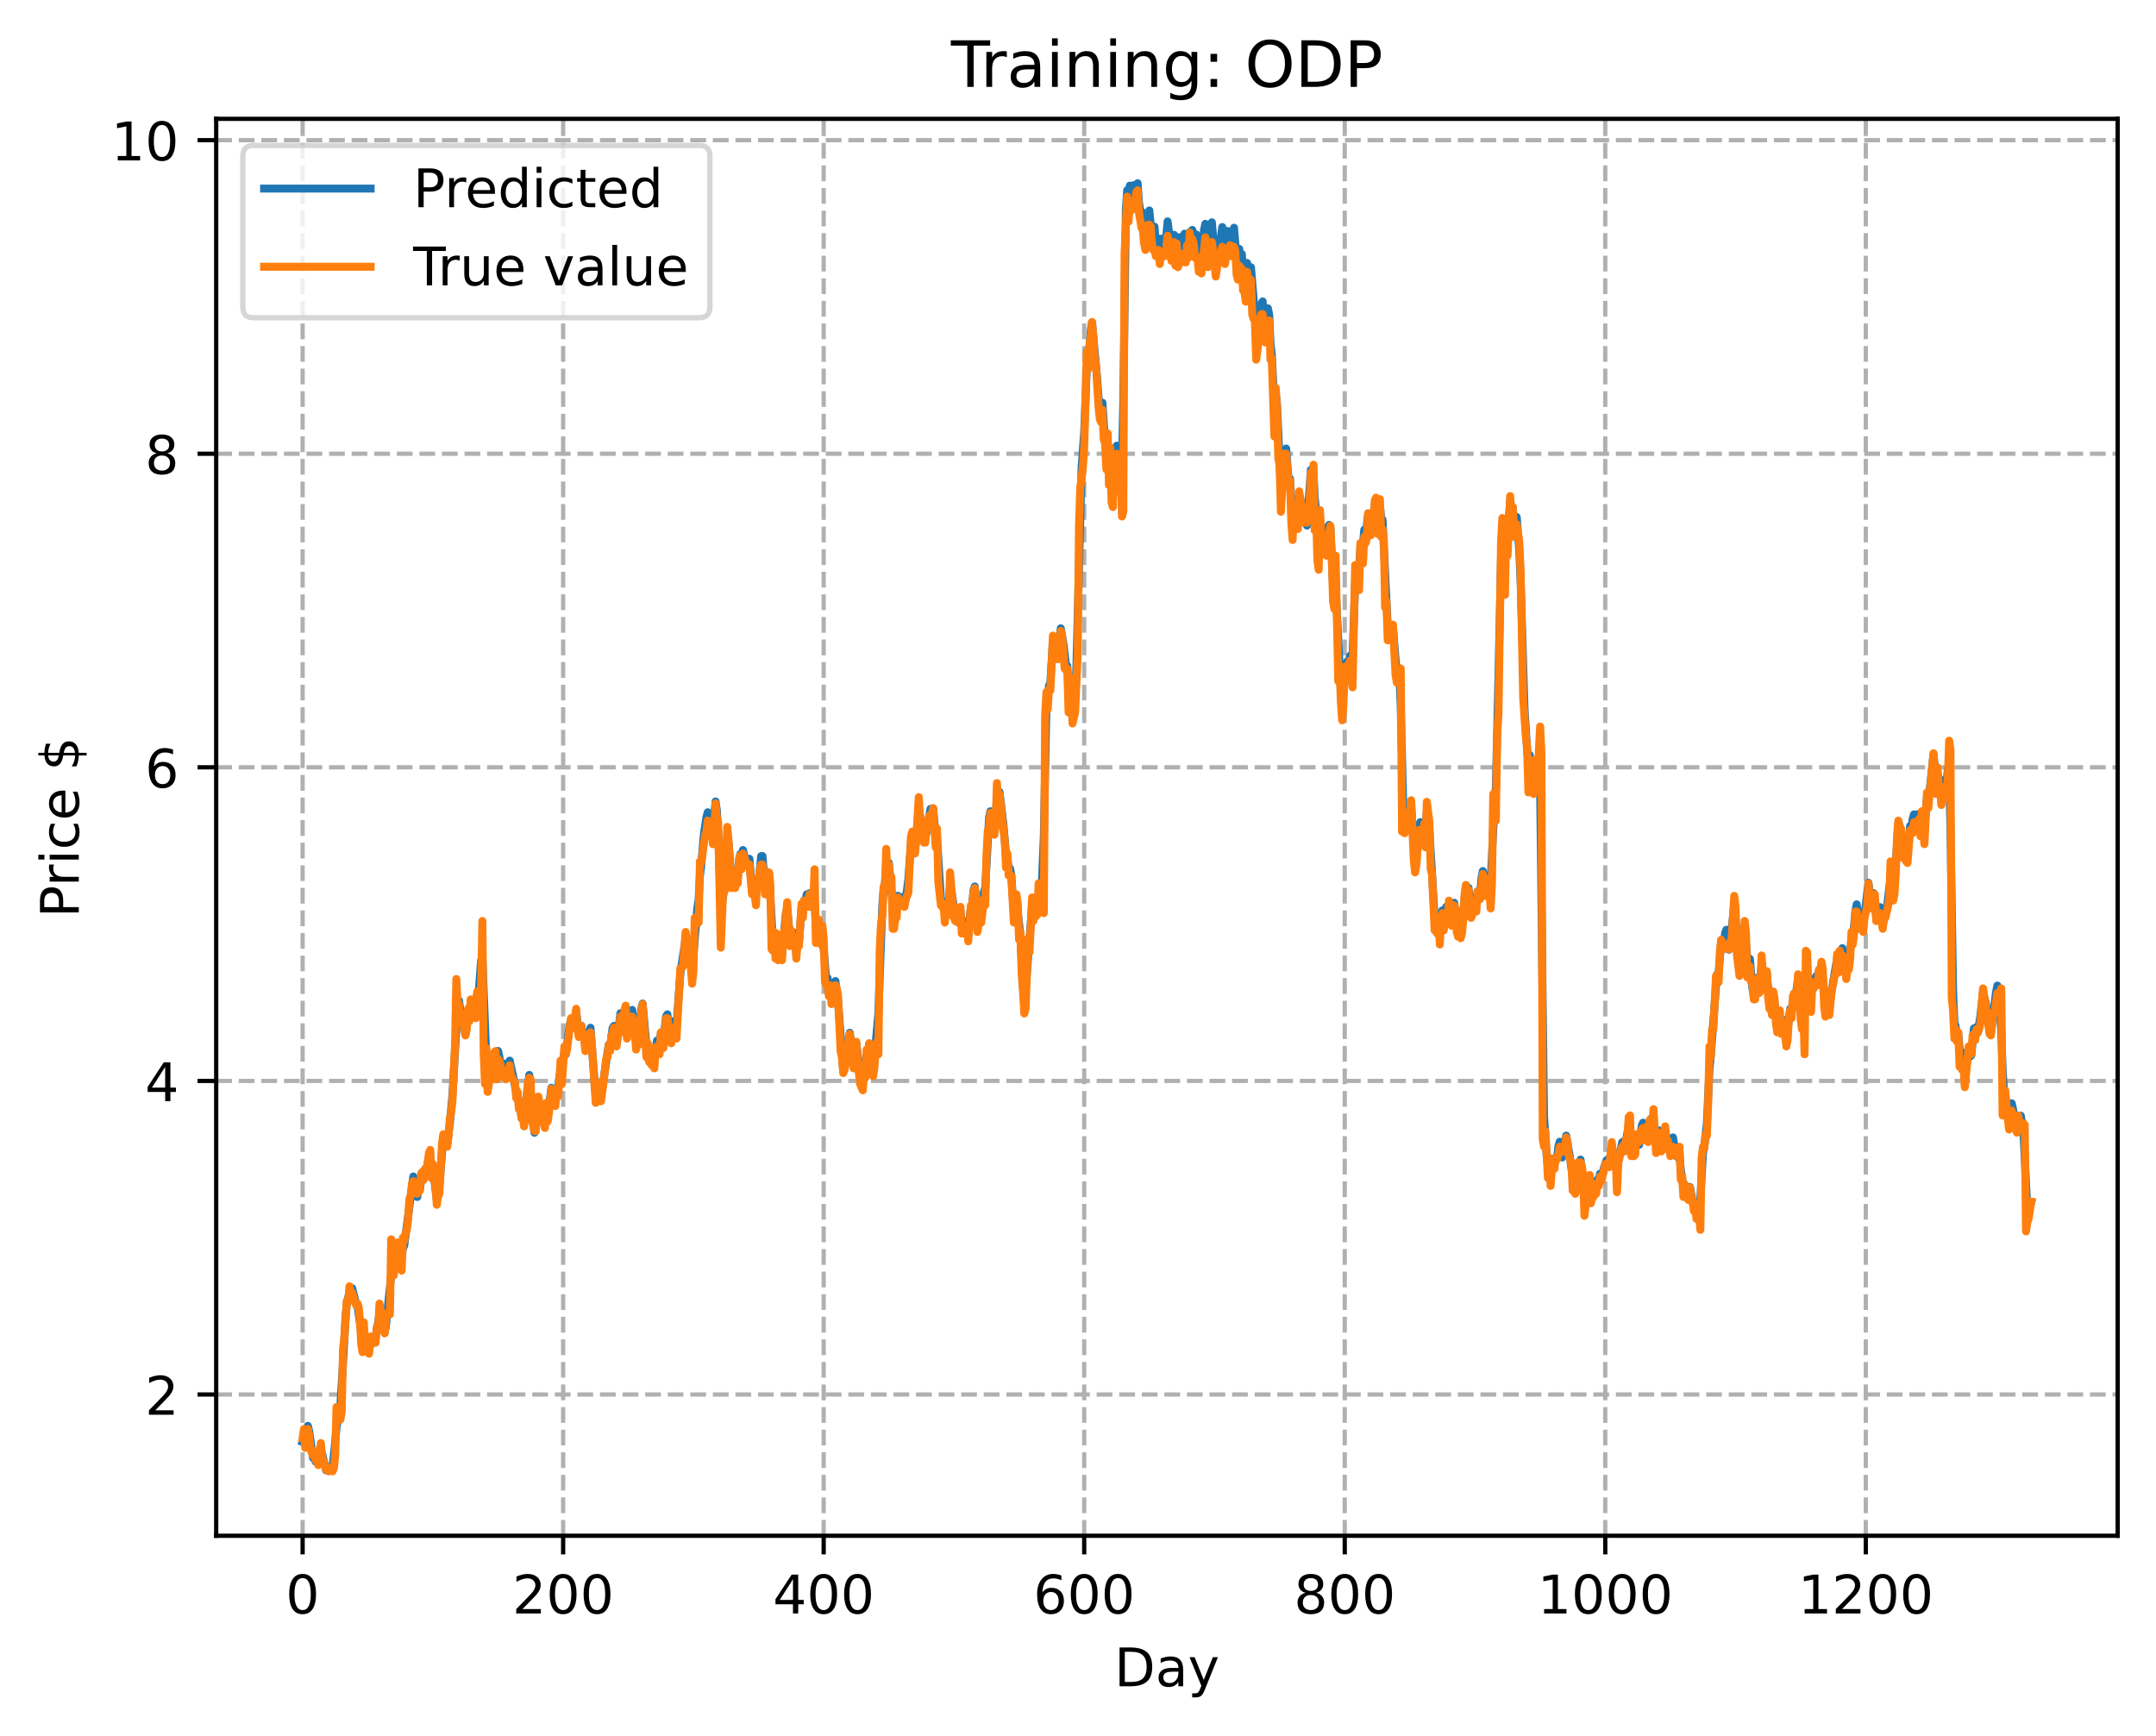 <?xml version="1.0" encoding="utf-8" standalone="no"?>
<!DOCTYPE svg PUBLIC "-//W3C//DTD SVG 1.1//EN"
  "http://www.w3.org/Graphics/SVG/1.1/DTD/svg11.dtd">
<!-- Created with matplotlib (https://matplotlib.org/) -->
<svg height="325.986pt" version="1.1" viewBox="0 0 404.923 325.986" width="404.923pt" xmlns="http://www.w3.org/2000/svg" xmlns:xlink="http://www.w3.org/1999/xlink">
 <defs>
  <style type="text/css">
*{stroke-linecap:butt;stroke-linejoin:round;}
  </style>
 </defs>
 <g id="figure_1">
  <g id="patch_1">
   <path d="M 0 325.986 
L 404.923 325.986 
L 404.923 0 
L 0 0 
z
" style="fill:#ffffff;"/>
  </g>
  <g id="axes_1">
   <g id="patch_2">
    <path d="M 40.603 288.43 
L 397.723 288.43 
L 397.723 22.318 
L 40.603 22.318 
z
" style="fill:#ffffff;"/>
   </g>
   <g id="matplotlib.axis_1">
    <g id="xtick_1">
     <g id="line2d_1">
      <path clip-path="url(#pd8e514b600)" d="M 56.836 288.43 
L 56.836 22.318 
" style="fill:none;stroke:#b0b0b0;stroke-dasharray:2.96,1.28;stroke-dashoffset:0;stroke-width:0.8;"/>
     </g>
     <g id="line2d_2">
      <defs>
       <path d="M 0 0 
L 0 3.5 
" id="m86b16c065c" style="stroke:#000000;stroke-width:0.8;"/>
      </defs>
      <g>
       <use style="stroke:#000000;stroke-width:0.8;" x="56.836" xlink:href="#m86b16c065c" y="288.43"/>
      </g>
     </g>
     <g id="text_1">
      <!-- 0 -->
      <defs>
       <path d="M 31.781 66.406 
Q 24.172 66.406 20.328 58.906 
Q 16.5 51.422 16.5 36.375 
Q 16.5 21.391 20.328 13.891 
Q 24.172 6.391 31.781 6.391 
Q 39.453 6.391 43.281 13.891 
Q 47.125 21.391 47.125 36.375 
Q 47.125 51.422 43.281 58.906 
Q 39.453 66.406 31.781 66.406 
z
M 31.781 74.219 
Q 44.047 74.219 50.516 64.516 
Q 56.984 54.828 56.984 36.375 
Q 56.984 17.969 50.516 8.266 
Q 44.047 -1.422 31.781 -1.422 
Q 19.531 -1.422 13.062 8.266 
Q 6.594 17.969 6.594 36.375 
Q 6.594 54.828 13.062 64.516 
Q 19.531 74.219 31.781 74.219 
z
" id="DejaVuSans-48"/>
      </defs>
      <g transform="translate(53.655 303.029)scale(0.1 -0.1)">
       <use xlink:href="#DejaVuSans-48"/>
      </g>
     </g>
    </g>
    <g id="xtick_2">
     <g id="line2d_3">
      <path clip-path="url(#pd8e514b600)" d="M 105.766 288.43 
L 105.766 22.318 
" style="fill:none;stroke:#b0b0b0;stroke-dasharray:2.96,1.28;stroke-dashoffset:0;stroke-width:0.8;"/>
     </g>
     <g id="line2d_4">
      <g>
       <use style="stroke:#000000;stroke-width:0.8;" x="105.766" xlink:href="#m86b16c065c" y="288.43"/>
      </g>
     </g>
     <g id="text_2">
      <!-- 200 -->
      <defs>
       <path d="M 19.188 8.297 
L 53.609 8.297 
L 53.609 0 
L 7.328 0 
L 7.328 8.297 
Q 12.938 14.109 22.625 23.891 
Q 32.328 33.688 34.812 36.531 
Q 39.547 41.844 41.422 45.531 
Q 43.312 49.219 43.312 52.781 
Q 43.312 58.594 39.234 62.25 
Q 35.156 65.922 28.609 65.922 
Q 23.969 65.922 18.812 64.312 
Q 13.672 62.703 7.812 59.422 
L 7.812 69.391 
Q 13.766 71.781 18.938 73 
Q 24.125 74.219 28.422 74.219 
Q 39.75 74.219 46.484 68.547 
Q 53.219 62.891 53.219 53.422 
Q 53.219 48.922 51.531 44.891 
Q 49.859 40.875 45.406 35.406 
Q 44.188 33.984 37.641 27.219 
Q 31.109 20.453 19.188 8.297 
z
" id="DejaVuSans-50"/>
      </defs>
      <g transform="translate(96.223 303.029)scale(0.1 -0.1)">
       <use xlink:href="#DejaVuSans-50"/>
       <use x="63.623" xlink:href="#DejaVuSans-48"/>
       <use x="127.246" xlink:href="#DejaVuSans-48"/>
      </g>
     </g>
    </g>
    <g id="xtick_3">
     <g id="line2d_5">
      <path clip-path="url(#pd8e514b600)" d="M 154.697 288.43 
L 154.697 22.318 
" style="fill:none;stroke:#b0b0b0;stroke-dasharray:2.96,1.28;stroke-dashoffset:0;stroke-width:0.8;"/>
     </g>
     <g id="line2d_6">
      <g>
       <use style="stroke:#000000;stroke-width:0.8;" x="154.697" xlink:href="#m86b16c065c" y="288.43"/>
      </g>
     </g>
     <g id="text_3">
      <!-- 400 -->
      <defs>
       <path d="M 37.797 64.312 
L 12.891 25.391 
L 37.797 25.391 
z
M 35.203 72.906 
L 47.609 72.906 
L 47.609 25.391 
L 58.016 25.391 
L 58.016 17.188 
L 47.609 17.188 
L 47.609 0 
L 37.797 0 
L 37.797 17.188 
L 4.891 17.188 
L 4.891 26.703 
z
" id="DejaVuSans-52"/>
      </defs>
      <g transform="translate(145.153 303.029)scale(0.1 -0.1)">
       <use xlink:href="#DejaVuSans-52"/>
       <use x="63.623" xlink:href="#DejaVuSans-48"/>
       <use x="127.246" xlink:href="#DejaVuSans-48"/>
      </g>
     </g>
    </g>
    <g id="xtick_4">
     <g id="line2d_7">
      <path clip-path="url(#pd8e514b600)" d="M 203.628 288.43 
L 203.628 22.318 
" style="fill:none;stroke:#b0b0b0;stroke-dasharray:2.96,1.28;stroke-dashoffset:0;stroke-width:0.8;"/>
     </g>
     <g id="line2d_8">
      <g>
       <use style="stroke:#000000;stroke-width:0.8;" x="203.628" xlink:href="#m86b16c065c" y="288.43"/>
      </g>
     </g>
     <g id="text_4">
      <!-- 600 -->
      <defs>
       <path d="M 33.016 40.375 
Q 26.375 40.375 22.484 35.828 
Q 18.609 31.297 18.609 23.391 
Q 18.609 15.531 22.484 10.953 
Q 26.375 6.391 33.016 6.391 
Q 39.656 6.391 43.531 10.953 
Q 47.406 15.531 47.406 23.391 
Q 47.406 31.297 43.531 35.828 
Q 39.656 40.375 33.016 40.375 
z
M 52.594 71.297 
L 52.594 62.312 
Q 48.875 64.062 45.094 64.984 
Q 41.312 65.922 37.594 65.922 
Q 27.828 65.922 22.672 59.328 
Q 17.531 52.734 16.797 39.406 
Q 19.672 43.656 24.016 45.922 
Q 28.375 48.188 33.594 48.188 
Q 44.578 48.188 50.953 41.516 
Q 57.328 34.859 57.328 23.391 
Q 57.328 12.156 50.688 5.359 
Q 44.047 -1.422 33.016 -1.422 
Q 20.359 -1.422 13.672 8.266 
Q 6.984 17.969 6.984 36.375 
Q 6.984 53.656 15.188 63.938 
Q 23.391 74.219 37.203 74.219 
Q 40.922 74.219 44.703 73.484 
Q 48.484 72.75 52.594 71.297 
z
" id="DejaVuSans-54"/>
      </defs>
      <g transform="translate(194.084 303.029)scale(0.1 -0.1)">
       <use xlink:href="#DejaVuSans-54"/>
       <use x="63.623" xlink:href="#DejaVuSans-48"/>
       <use x="127.246" xlink:href="#DejaVuSans-48"/>
      </g>
     </g>
    </g>
    <g id="xtick_5">
     <g id="line2d_9">
      <path clip-path="url(#pd8e514b600)" d="M 252.558 288.43 
L 252.558 22.318 
" style="fill:none;stroke:#b0b0b0;stroke-dasharray:2.96,1.28;stroke-dashoffset:0;stroke-width:0.8;"/>
     </g>
     <g id="line2d_10">
      <g>
       <use style="stroke:#000000;stroke-width:0.8;" x="252.558" xlink:href="#m86b16c065c" y="288.43"/>
      </g>
     </g>
     <g id="text_5">
      <!-- 800 -->
      <defs>
       <path d="M 31.781 34.625 
Q 24.75 34.625 20.719 30.859 
Q 16.703 27.094 16.703 20.516 
Q 16.703 13.922 20.719 10.156 
Q 24.75 6.391 31.781 6.391 
Q 38.812 6.391 42.859 10.172 
Q 46.922 13.969 46.922 20.516 
Q 46.922 27.094 42.891 30.859 
Q 38.875 34.625 31.781 34.625 
z
M 21.922 38.812 
Q 15.578 40.375 12.031 44.719 
Q 8.5 49.078 8.5 55.328 
Q 8.5 64.062 14.719 69.141 
Q 20.953 74.219 31.781 74.219 
Q 42.672 74.219 48.875 69.141 
Q 55.078 64.062 55.078 55.328 
Q 55.078 49.078 51.531 44.719 
Q 48 40.375 41.703 38.812 
Q 48.828 37.156 52.797 32.312 
Q 56.781 27.484 56.781 20.516 
Q 56.781 9.906 50.312 4.234 
Q 43.844 -1.422 31.781 -1.422 
Q 19.734 -1.422 13.25 4.234 
Q 6.781 9.906 6.781 20.516 
Q 6.781 27.484 10.781 32.312 
Q 14.797 37.156 21.922 38.812 
z
M 18.312 54.391 
Q 18.312 48.734 21.844 45.562 
Q 25.391 42.391 31.781 42.391 
Q 38.141 42.391 41.719 45.562 
Q 45.312 48.734 45.312 54.391 
Q 45.312 60.062 41.719 63.234 
Q 38.141 66.406 31.781 66.406 
Q 25.391 66.406 21.844 63.234 
Q 18.312 60.062 18.312 54.391 
z
" id="DejaVuSans-56"/>
      </defs>
      <g transform="translate(243.015 303.029)scale(0.1 -0.1)">
       <use xlink:href="#DejaVuSans-56"/>
       <use x="63.623" xlink:href="#DejaVuSans-48"/>
       <use x="127.246" xlink:href="#DejaVuSans-48"/>
      </g>
     </g>
    </g>
    <g id="xtick_6">
     <g id="line2d_11">
      <path clip-path="url(#pd8e514b600)" d="M 301.489 288.43 
L 301.489 22.318 
" style="fill:none;stroke:#b0b0b0;stroke-dasharray:2.96,1.28;stroke-dashoffset:0;stroke-width:0.8;"/>
     </g>
     <g id="line2d_12">
      <g>
       <use style="stroke:#000000;stroke-width:0.8;" x="301.489" xlink:href="#m86b16c065c" y="288.43"/>
      </g>
     </g>
     <g id="text_6">
      <!-- 1000 -->
      <defs>
       <path d="M 12.406 8.297 
L 28.516 8.297 
L 28.516 63.922 
L 10.984 60.406 
L 10.984 69.391 
L 28.422 72.906 
L 38.281 72.906 
L 38.281 8.297 
L 54.391 8.297 
L 54.391 0 
L 12.406 0 
z
" id="DejaVuSans-49"/>
      </defs>
      <g transform="translate(288.764 303.029)scale(0.1 -0.1)">
       <use xlink:href="#DejaVuSans-49"/>
       <use x="63.623" xlink:href="#DejaVuSans-48"/>
       <use x="127.246" xlink:href="#DejaVuSans-48"/>
       <use x="190.869" xlink:href="#DejaVuSans-48"/>
      </g>
     </g>
    </g>
    <g id="xtick_7">
     <g id="line2d_13">
      <path clip-path="url(#pd8e514b600)" d="M 350.419 288.43 
L 350.419 22.318 
" style="fill:none;stroke:#b0b0b0;stroke-dasharray:2.96,1.28;stroke-dashoffset:0;stroke-width:0.8;"/>
     </g>
     <g id="line2d_14">
      <g>
       <use style="stroke:#000000;stroke-width:0.8;" x="350.419" xlink:href="#m86b16c065c" y="288.43"/>
      </g>
     </g>
     <g id="text_7">
      <!-- 1200 -->
      <g transform="translate(337.694 303.029)scale(0.1 -0.1)">
       <use xlink:href="#DejaVuSans-49"/>
       <use x="63.623" xlink:href="#DejaVuSans-50"/>
       <use x="127.246" xlink:href="#DejaVuSans-48"/>
       <use x="190.869" xlink:href="#DejaVuSans-48"/>
      </g>
     </g>
    </g>
    <g id="text_8">
     <!-- Day -->
     <defs>
      <path d="M 19.672 64.797 
L 19.672 8.109 
L 31.594 8.109 
Q 46.688 8.109 53.688 14.938 
Q 60.688 21.781 60.688 36.531 
Q 60.688 51.172 53.688 57.984 
Q 46.688 64.797 31.594 64.797 
z
M 9.812 72.906 
L 30.078 72.906 
Q 51.266 72.906 61.172 64.094 
Q 71.094 55.281 71.094 36.531 
Q 71.094 17.672 61.125 8.828 
Q 51.172 0 30.078 0 
L 9.812 0 
z
" id="DejaVuSans-68"/>
      <path d="M 34.281 27.484 
Q 23.391 27.484 19.188 25 
Q 14.984 22.516 14.984 16.5 
Q 14.984 11.719 18.141 8.906 
Q 21.297 6.109 26.703 6.109 
Q 34.188 6.109 38.703 11.406 
Q 43.219 16.703 43.219 25.484 
L 43.219 27.484 
z
M 52.203 31.203 
L 52.203 0 
L 43.219 0 
L 43.219 8.297 
Q 40.141 3.328 35.547 0.953 
Q 30.953 -1.422 24.312 -1.422 
Q 15.922 -1.422 10.953 3.297 
Q 6 8.016 6 15.922 
Q 6 25.141 12.172 29.828 
Q 18.359 34.516 30.609 34.516 
L 43.219 34.516 
L 43.219 35.406 
Q 43.219 41.609 39.141 45 
Q 35.062 48.391 27.688 48.391 
Q 23 48.391 18.547 47.266 
Q 14.109 46.141 10.016 43.891 
L 10.016 52.203 
Q 14.938 54.109 19.578 55.047 
Q 24.219 56 28.609 56 
Q 40.484 56 46.344 49.844 
Q 52.203 43.703 52.203 31.203 
z
" id="DejaVuSans-97"/>
      <path d="M 32.172 -5.078 
Q 28.375 -14.844 24.75 -17.812 
Q 21.141 -20.797 15.094 -20.797 
L 7.906 -20.797 
L 7.906 -13.281 
L 13.188 -13.281 
Q 16.891 -13.281 18.938 -11.516 
Q 21 -9.766 23.484 -3.219 
L 25.094 0.875 
L 2.984 54.688 
L 12.5 54.688 
L 29.594 11.922 
L 46.688 54.688 
L 56.203 54.688 
z
" id="DejaVuSans-121"/>
     </defs>
     <g transform="translate(209.29 316.707)scale(0.1 -0.1)">
      <use xlink:href="#DejaVuSans-68"/>
      <use x="77.002" xlink:href="#DejaVuSans-97"/>
      <use x="138.281" xlink:href="#DejaVuSans-121"/>
     </g>
    </g>
   </g>
   <g id="matplotlib.axis_2">
    <g id="ytick_1">
     <g id="line2d_15">
      <path clip-path="url(#pd8e514b600)" d="M 40.603 261.905 
L 397.723 261.905 
" style="fill:none;stroke:#b0b0b0;stroke-dasharray:2.96,1.28;stroke-dashoffset:0;stroke-width:0.8;"/>
     </g>
     <g id="line2d_16">
      <defs>
       <path d="M 0 0 
L -3.5 0 
" id="mbe53f0018b" style="stroke:#000000;stroke-width:0.8;"/>
      </defs>
      <g>
       <use style="stroke:#000000;stroke-width:0.8;" x="40.603" xlink:href="#mbe53f0018b" y="261.905"/>
      </g>
     </g>
     <g id="text_9">
      <!-- 2 -->
      <g transform="translate(27.241 265.704)scale(0.1 -0.1)">
       <use xlink:href="#DejaVuSans-50"/>
      </g>
     </g>
    </g>
    <g id="ytick_2">
     <g id="line2d_17">
      <path clip-path="url(#pd8e514b600)" d="M 40.603 203.009 
L 397.723 203.009 
" style="fill:none;stroke:#b0b0b0;stroke-dasharray:2.96,1.28;stroke-dashoffset:0;stroke-width:0.8;"/>
     </g>
     <g id="line2d_18">
      <g>
       <use style="stroke:#000000;stroke-width:0.8;" x="40.603" xlink:href="#mbe53f0018b" y="203.009"/>
      </g>
     </g>
     <g id="text_10">
      <!-- 4 -->
      <g transform="translate(27.241 206.809)scale(0.1 -0.1)">
       <use xlink:href="#DejaVuSans-52"/>
      </g>
     </g>
    </g>
    <g id="ytick_3">
     <g id="line2d_19">
      <path clip-path="url(#pd8e514b600)" d="M 40.603 144.114 
L 397.723 144.114 
" style="fill:none;stroke:#b0b0b0;stroke-dasharray:2.96,1.28;stroke-dashoffset:0;stroke-width:0.8;"/>
     </g>
     <g id="line2d_20">
      <g>
       <use style="stroke:#000000;stroke-width:0.8;" x="40.603" xlink:href="#mbe53f0018b" y="144.114"/>
      </g>
     </g>
     <g id="text_11">
      <!-- 6 -->
      <g transform="translate(27.241 147.913)scale(0.1 -0.1)">
       <use xlink:href="#DejaVuSans-54"/>
      </g>
     </g>
    </g>
    <g id="ytick_4">
     <g id="line2d_21">
      <path clip-path="url(#pd8e514b600)" d="M 40.603 85.218 
L 397.723 85.218 
" style="fill:none;stroke:#b0b0b0;stroke-dasharray:2.96,1.28;stroke-dashoffset:0;stroke-width:0.8;"/>
     </g>
     <g id="line2d_22">
      <g>
       <use style="stroke:#000000;stroke-width:0.8;" x="40.603" xlink:href="#mbe53f0018b" y="85.218"/>
      </g>
     </g>
     <g id="text_12">
      <!-- 8 -->
      <g transform="translate(27.241 89.018)scale(0.1 -0.1)">
       <use xlink:href="#DejaVuSans-56"/>
      </g>
     </g>
    </g>
    <g id="ytick_5">
     <g id="line2d_23">
      <path clip-path="url(#pd8e514b600)" d="M 40.603 26.323 
L 397.723 26.323 
" style="fill:none;stroke:#b0b0b0;stroke-dasharray:2.96,1.28;stroke-dashoffset:0;stroke-width:0.8;"/>
     </g>
     <g id="line2d_24">
      <g>
       <use style="stroke:#000000;stroke-width:0.8;" x="40.603" xlink:href="#mbe53f0018b" y="26.323"/>
      </g>
     </g>
     <g id="text_13">
      <!-- 10 -->
      <g transform="translate(20.878 30.122)scale(0.1 -0.1)">
       <use xlink:href="#DejaVuSans-49"/>
       <use x="63.623" xlink:href="#DejaVuSans-48"/>
      </g>
     </g>
    </g>
    <g id="text_14">
     <!-- Price $ -->
     <defs>
      <path d="M 19.672 64.797 
L 19.672 37.406 
L 32.078 37.406 
Q 38.969 37.406 42.719 40.969 
Q 46.484 44.531 46.484 51.125 
Q 46.484 57.672 42.719 61.234 
Q 38.969 64.797 32.078 64.797 
z
M 9.812 72.906 
L 32.078 72.906 
Q 44.344 72.906 50.609 67.359 
Q 56.891 61.812 56.891 51.125 
Q 56.891 40.328 50.609 34.812 
Q 44.344 29.297 32.078 29.297 
L 19.672 29.297 
L 19.672 0 
L 9.812 0 
z
" id="DejaVuSans-80"/>
      <path d="M 41.109 46.297 
Q 39.594 47.172 37.812 47.578 
Q 36.031 48 33.891 48 
Q 26.266 48 22.188 43.047 
Q 18.109 38.094 18.109 28.812 
L 18.109 0 
L 9.078 0 
L 9.078 54.688 
L 18.109 54.688 
L 18.109 46.188 
Q 20.953 51.172 25.484 53.578 
Q 30.031 56 36.531 56 
Q 37.453 56 38.578 55.875 
Q 39.703 55.766 41.062 55.516 
z
" id="DejaVuSans-114"/>
      <path d="M 9.422 54.688 
L 18.406 54.688 
L 18.406 0 
L 9.422 0 
z
M 9.422 75.984 
L 18.406 75.984 
L 18.406 64.594 
L 9.422 64.594 
z
" id="DejaVuSans-105"/>
      <path d="M 48.781 52.594 
L 48.781 44.188 
Q 44.969 46.297 41.141 47.344 
Q 37.312 48.391 33.406 48.391 
Q 24.656 48.391 19.812 42.844 
Q 14.984 37.312 14.984 27.297 
Q 14.984 17.281 19.812 11.734 
Q 24.656 6.203 33.406 6.203 
Q 37.312 6.203 41.141 7.25 
Q 44.969 8.297 48.781 10.406 
L 48.781 2.094 
Q 45.016 0.344 40.984 -0.531 
Q 36.969 -1.422 32.422 -1.422 
Q 20.062 -1.422 12.781 6.344 
Q 5.516 14.109 5.516 27.297 
Q 5.516 40.672 12.859 48.328 
Q 20.219 56 33.016 56 
Q 37.156 56 41.109 55.141 
Q 45.062 54.297 48.781 52.594 
z
" id="DejaVuSans-99"/>
      <path d="M 56.203 29.594 
L 56.203 25.203 
L 14.891 25.203 
Q 15.484 15.922 20.484 11.062 
Q 25.484 6.203 34.422 6.203 
Q 39.594 6.203 44.453 7.469 
Q 49.312 8.734 54.109 11.281 
L 54.109 2.781 
Q 49.266 0.734 44.188 -0.344 
Q 39.109 -1.422 33.891 -1.422 
Q 20.797 -1.422 13.156 6.188 
Q 5.516 13.812 5.516 26.812 
Q 5.516 40.234 12.766 48.109 
Q 20.016 56 32.328 56 
Q 43.359 56 49.781 48.891 
Q 56.203 41.797 56.203 29.594 
z
M 47.219 32.234 
Q 47.125 39.594 43.094 43.984 
Q 39.062 48.391 32.422 48.391 
Q 24.906 48.391 20.391 44.141 
Q 15.875 39.891 15.188 32.172 
z
" id="DejaVuSans-101"/>
      <path id="DejaVuSans-32"/>
      <path d="M 33.797 -14.703 
L 28.906 -14.703 
L 28.859 0 
Q 23.734 0.094 18.609 1.188 
Q 13.484 2.297 8.297 4.5 
L 8.297 13.281 
Q 13.281 10.156 18.375 8.562 
Q 23.484 6.984 28.906 6.938 
L 28.906 29.203 
Q 18.109 30.953 13.203 35.156 
Q 8.297 39.359 8.297 46.688 
Q 8.297 54.641 13.625 59.219 
Q 18.953 63.812 28.906 64.5 
L 28.906 75.984 
L 33.797 75.984 
L 33.797 64.656 
Q 38.328 64.453 42.578 63.688 
Q 46.828 62.938 50.875 61.625 
L 50.875 53.078 
Q 46.828 55.125 42.547 56.25 
Q 38.281 57.375 33.797 57.562 
L 33.797 36.719 
Q 44.875 35.016 50.094 30.609 
Q 55.328 26.219 55.328 18.609 
Q 55.328 10.359 49.781 5.594 
Q 44.234 0.828 33.797 0.094 
z
M 28.906 37.594 
L 28.906 57.625 
Q 23.25 56.984 20.266 54.391 
Q 17.281 51.812 17.281 47.516 
Q 17.281 43.312 20.031 40.969 
Q 22.797 38.625 28.906 37.594 
z
M 33.797 28.219 
L 33.797 7.078 
Q 39.984 7.906 43.141 10.594 
Q 46.297 13.281 46.297 17.672 
Q 46.297 21.969 43.281 24.5 
Q 40.281 27.047 33.797 28.219 
z
" id="DejaVuSans-36"/>
     </defs>
     <g transform="translate(14.798 172.342)rotate(-90)scale(0.1 -0.1)">
      <use xlink:href="#DejaVuSans-80"/>
      <use x="58.553" xlink:href="#DejaVuSans-114"/>
      <use x="99.666" xlink:href="#DejaVuSans-105"/>
      <use x="127.449" xlink:href="#DejaVuSans-99"/>
      <use x="182.43" xlink:href="#DejaVuSans-101"/>
      <use x="243.953" xlink:href="#DejaVuSans-32"/>
      <use x="275.74" xlink:href="#DejaVuSans-36"/>
     </g>
    </g>
   </g>
   <g id="line2d_25">
    <path clip-path="url(#pd8e514b600)" d="M 56.836 270.821 
L 57.081 270.213 
L 57.325 270.27 
L 57.814 267.8 
L 58.059 268.719 
L 58.793 273.816 
L 59.038 273.76 
L 59.282 274.522 
L 59.527 274.351 
L 59.772 274.597 
L 60.261 272.465 
L 60.506 273.112 
L 61.24 276.143 
L 61.484 275.753 
L 61.729 276.241 
L 62.218 275.465 
L 62.463 275.547 
L 62.952 270.866 
L 63.197 268.112 
L 63.931 263.871 
L 64.42 255.958 
L 64.909 247.274 
L 65.154 244.488 
L 65.399 243.739 
L 65.643 242.502 
L 65.888 242.503 
L 66.133 241.93 
L 66.867 244.807 
L 67.111 244.932 
L 68.09 251.997 
L 68.335 251.49 
L 68.579 252.226 
L 68.824 252.286 
L 69.069 253.386 
L 69.313 253.755 
L 69.558 252.458 
L 69.802 252.287 
L 70.047 251.248 
L 70.292 251.679 
L 70.536 251.417 
L 70.781 249.467 
L 71.026 248.419 
L 71.27 246.67 
L 71.515 247.144 
L 72.004 249.714 
L 72.249 250.266 
L 72.494 248.916 
L 73.472 239.496 
L 73.717 238.624 
L 73.962 238.727 
L 74.451 235.862 
L 74.696 235.562 
L 74.94 236.271 
L 75.185 235.675 
L 75.429 235.895 
L 75.674 234.485 
L 75.919 233.926 
L 77.631 220.963 
L 78.365 224.804 
L 78.61 223.348 
L 78.855 223.329 
L 79.344 220.124 
L 79.589 221.217 
L 79.833 220.014 
L 80.078 220.236 
L 80.323 218.445 
L 80.567 217.806 
L 80.812 217.686 
L 81.056 218.921 
L 81.301 219.207 
L 82.035 225.36 
L 82.28 224.643 
L 82.524 222.557 
L 83.258 213.456 
L 83.503 213.816 
L 83.748 214.593 
L 83.992 214.903 
L 84.482 211.044 
L 84.971 205.727 
L 85.95 189.01 
L 86.194 187.901 
L 86.684 191.157 
L 86.928 190.438 
L 87.417 194.159 
L 87.907 190.147 
L 88.151 190.231 
L 88.396 188.364 
L 88.885 189.504 
L 89.13 188.063 
L 89.375 188.499 
L 89.619 186.774 
L 89.864 186.891 
L 90.353 180.402 
L 90.598 179.909 
L 91.332 198.754 
L 91.577 201.41 
L 91.821 201.531 
L 92.066 200.891 
L 92.311 200.658 
L 92.555 201.576 
L 93.044 197.697 
L 93.289 198.396 
L 93.534 197.385 
L 93.778 198.453 
L 94.268 201.347 
L 94.512 200.042 
L 94.757 199.772 
L 95.002 201.491 
L 95.246 200.474 
L 95.491 200.708 
L 95.736 199.203 
L 96.47 202.579 
L 96.959 205.227 
L 97.204 205.366 
L 97.448 207.238 
L 97.693 207.56 
L 97.938 209.642 
L 98.182 209.319 
L 98.427 210.362 
L 99.405 201.889 
L 99.895 207.653 
L 100.139 211.025 
L 100.384 212.74 
L 100.629 211.231 
L 101.118 206.986 
L 101.607 208.156 
L 102.341 210.26 
L 102.586 209.062 
L 102.831 209.767 
L 103.565 204.295 
L 104.054 206.966 
L 104.299 207.048 
L 104.543 204.91 
L 104.788 204.663 
L 105.277 200.74 
L 105.522 201.105 
L 106.011 197.491 
L 106.256 198.027 
L 106.99 192.519 
L 107.234 191.66 
L 107.479 193.049 
L 108.213 190.113 
L 108.702 194.006 
L 108.947 192.91 
L 109.192 192.659 
L 109.436 194.469 
L 109.681 194.564 
L 109.926 196.236 
L 110.17 195.364 
L 110.415 195.852 
L 110.66 193.733 
L 110.904 193.028 
L 111.393 199.663 
L 111.883 205.813 
L 112.127 205.164 
L 112.372 204.068 
L 112.617 204.056 
L 112.861 205.625 
L 113.106 204.465 
L 114.329 196.206 
L 114.574 196.879 
L 115.063 193.057 
L 115.308 192.685 
L 115.553 194.981 
L 115.797 196.09 
L 116.531 190.286 
L 116.776 191.73 
L 117.02 192.443 
L 117.265 190.826 
L 117.51 190.264 
L 117.754 192.667 
L 117.999 192.771 
L 118.244 193.669 
L 118.488 191.014 
L 118.733 189.676 
L 119.467 195.699 
L 119.712 195.2 
L 119.956 195.725 
L 120.446 189.549 
L 120.69 188.477 
L 121.424 196.607 
L 121.669 196.751 
L 121.914 198.559 
L 122.158 198.147 
L 122.403 199.351 
L 122.648 198.352 
L 122.892 199.184 
L 123.381 195.433 
L 123.626 196.323 
L 123.871 196.137 
L 124.115 194.109 
L 124.605 195.343 
L 125.094 190.911 
L 125.339 190.507 
L 125.828 194.989 
L 126.073 195.438 
L 126.317 192.898 
L 126.562 191.778 
L 126.807 192.93 
L 127.051 192.75 
L 127.785 182.729 
L 128.519 177.948 
L 128.764 176.257 
L 129.253 178.807 
L 129.498 178.716 
L 129.742 181.371 
L 129.987 182.467 
L 130.966 170.524 
L 131.21 168.978 
L 131.455 164.484 
L 131.7 162.547 
L 132.189 156.742 
L 132.678 153.465 
L 132.923 152.555 
L 133.412 155.029 
L 133.657 154.179 
L 133.902 155.767 
L 134.391 150.527 
L 134.636 152.231 
L 134.88 156.692 
L 135.369 169.468 
L 135.614 169.737 
L 136.103 166.297 
L 136.593 156.88 
L 136.837 158.411 
L 137.327 164.529 
L 137.816 163.506 
L 138.061 165.582 
L 138.305 164.325 
L 138.55 165.126 
L 138.795 161.912 
L 139.039 160.4 
L 139.284 161.564 
L 139.529 159.645 
L 140.018 161.553 
L 140.263 162.149 
L 140.507 162.432 
L 140.752 161.298 
L 141.241 167.409 
L 141.486 166.488 
L 141.73 166.402 
L 141.975 167.942 
L 142.22 166.125 
L 142.464 165.767 
L 142.954 160.792 
L 143.198 160.776 
L 143.688 166.634 
L 144.177 163.816 
L 144.422 163.944 
L 145.156 176.794 
L 145.4 176.266 
L 145.645 177.755 
L 145.89 177.276 
L 146.134 178.987 
L 146.379 178.105 
L 146.624 177.841 
L 146.868 179.213 
L 147.602 171.503 
L 147.847 170.826 
L 148.336 175.468 
L 148.581 174.913 
L 148.825 175.97 
L 149.07 175.166 
L 149.559 178.36 
L 149.804 176.949 
L 150.049 176.884 
L 150.538 170.715 
L 150.783 170.975 
L 151.027 169.102 
L 151.272 169.364 
L 151.517 167.967 
L 151.761 169.126 
L 152.006 167.774 
L 152.251 169.303 
L 152.495 168.049 
L 152.74 167.898 
L 152.984 169.38 
L 153.229 173.713 
L 153.474 174.197 
L 153.718 173.361 
L 153.963 175.409 
L 154.208 176.443 
L 154.452 174.995 
L 155.186 184.255 
L 155.431 183.691 
L 155.676 185.333 
L 155.92 185.101 
L 156.165 187.069 
L 156.41 186.307 
L 156.654 184.908 
L 156.899 184.257 
L 157.388 188.059 
L 158.367 200.85 
L 158.612 200.241 
L 158.856 199.258 
L 159.59 193.969 
L 160.324 198.977 
L 160.813 195.944 
L 161.792 203.676 
L 162.037 203.575 
L 162.281 201.066 
L 162.526 200.635 
L 162.771 197.972 
L 163.015 197.593 
L 163.26 195.996 
L 163.994 200.922 
L 164.483 195.769 
L 164.972 190.3 
L 165.706 170.192 
L 165.951 167.022 
L 166.196 165.987 
L 166.44 162.81 
L 166.685 162.853 
L 166.93 162.051 
L 167.908 172.449 
L 168.153 171.979 
L 168.642 168.246 
L 169.132 169.44 
L 169.376 169.732 
L 169.621 168.452 
L 169.866 170.069 
L 170.355 167.131 
L 170.6 165.071 
L 171.089 158.455 
L 171.333 157.159 
L 171.578 159.106 
L 171.823 159.97 
L 172.557 151.965 
L 173.046 154.629 
L 173.291 154.133 
L 173.535 156.972 
L 173.78 157.061 
L 174.025 156.349 
L 174.759 151.923 
L 175.003 153.144 
L 175.248 151.877 
L 175.737 156.925 
L 175.982 157.296 
L 176.716 168.849 
L 176.96 170.179 
L 177.205 169.285 
L 177.45 170.842 
L 177.694 169.642 
L 177.939 170.62 
L 178.184 169.813 
L 178.428 166.497 
L 178.673 167.124 
L 179.407 172.265 
L 179.652 171.27 
L 179.896 172.681 
L 180.141 171.214 
L 180.386 171.096 
L 180.63 173.576 
L 181.364 173.119 
L 181.609 173.178 
L 181.854 174.52 
L 182.343 170.426 
L 182.588 170.011 
L 182.832 167.301 
L 183.077 166.49 
L 183.566 172.159 
L 183.811 171.821 
L 184.055 171.289 
L 184.3 172.186 
L 184.789 167.543 
L 185.034 166.814 
L 185.768 153.521 
L 186.013 152.373 
L 186.502 155.812 
L 186.747 155.997 
L 187.236 150.235 
L 187.481 150.398 
L 187.725 148.751 
L 188.459 154.922 
L 188.948 160.564 
L 189.193 161.06 
L 189.438 163.307 
L 189.682 163.087 
L 189.927 164.199 
L 190.416 171.427 
L 190.906 169.242 
L 191.64 175.644 
L 192.129 185.49 
L 192.374 187.955 
L 192.618 185.911 
L 193.842 170.111 
L 194.086 170.83 
L 194.331 169.949 
L 194.575 171.014 
L 195.065 167.893 
L 195.309 169.262 
L 195.554 168.884 
L 196.043 157.088 
L 196.533 132.48 
L 196.777 131.245 
L 197.022 128.73 
L 197.267 128.208 
L 197.756 120.315 
L 198.001 121.312 
L 198.245 120.739 
L 198.49 123.438 
L 198.979 120.354 
L 199.224 118.012 
L 199.713 120.897 
L 200.203 124.826 
L 200.447 125.061 
L 200.692 129.191 
L 201.181 130.471 
L 201.426 133.683 
L 201.67 133.155 
L 201.915 130.785 
L 202.16 125.25 
L 203.138 87.801 
L 203.628 81.025 
L 204.117 69.105 
L 204.362 68.88 
L 204.851 62.088 
L 205.096 60.555 
L 206.074 71.335 
L 206.563 77.975 
L 206.808 78.558 
L 207.053 75.638 
L 207.542 83.008 
L 207.787 84.684 
L 208.031 83.424 
L 208.276 86.102 
L 208.521 86.428 
L 208.765 90.352 
L 209.01 92.309 
L 209.255 88.501 
L 209.499 87.268 
L 209.744 83.705 
L 210.233 87.27 
L 210.478 86.118 
L 210.723 86.231 
L 210.967 75.73 
L 211.457 39.232 
L 211.701 35.709 
L 211.946 36.965 
L 212.191 34.864 
L 212.435 36.8 
L 212.68 34.901 
L 212.924 34.782 
L 213.169 37.731 
L 213.414 35.04 
L 213.658 34.414 
L 213.903 37.997 
L 214.148 39.556 
L 214.392 39.702 
L 214.637 40.613 
L 215.126 45.328 
L 215.86 39.53 
L 216.105 42.161 
L 216.35 43.418 
L 216.594 43.996 
L 216.839 42.585 
L 217.084 46.263 
L 217.328 45.248 
L 217.573 44.811 
L 217.818 47.019 
L 218.062 44.84 
L 218.307 46.192 
L 218.551 44.767 
L 218.796 47.216 
L 219.285 41.581 
L 219.775 45.376 
L 220.019 46.582 
L 220.264 44.563 
L 220.509 44.111 
L 220.753 46.575 
L 220.998 45.437 
L 221.243 45.989 
L 221.487 44.549 
L 221.732 46.594 
L 221.977 47.57 
L 222.221 44.572 
L 222.466 43.893 
L 222.711 47.012 
L 222.955 44.435 
L 223.2 45.875 
L 223.445 43.591 
L 223.689 45.388 
L 223.934 43.187 
L 224.423 46.464 
L 224.668 44.039 
L 224.912 47.006 
L 225.157 48.487 
L 225.402 46.846 
L 225.646 49.395 
L 226.136 43.179 
L 226.38 42.038 
L 226.87 48.975 
L 227.359 43.008 
L 227.604 41.753 
L 228.093 47.611 
L 228.338 49.514 
L 228.582 46.666 
L 228.827 45.935 
L 229.072 48.41 
L 229.316 44.397 
L 229.561 42.647 
L 229.806 46.218 
L 230.05 47.359 
L 230.295 44.381 
L 230.539 43.377 
L 230.784 46.167 
L 231.029 44.465 
L 231.273 47.294 
L 231.518 44.171 
L 231.763 42.777 
L 232.252 48.516 
L 232.497 49.756 
L 232.741 46.74 
L 232.986 48.857 
L 233.231 47.712 
L 233.475 51.248 
L 233.72 50.513 
L 233.965 52.569 
L 234.209 49.385 
L 234.699 52.396 
L 234.943 50.189 
L 235.433 56.008 
L 235.922 61.609 
L 236.411 60.381 
L 236.656 59.077 
L 236.9 57.075 
L 237.145 56.612 
L 237.39 60.638 
L 237.634 62.266 
L 237.879 59.25 
L 238.124 57.893 
L 238.368 59.098 
L 238.613 64.449 
L 238.858 66.506 
L 239.347 76.551 
L 239.592 73.669 
L 239.836 75.981 
L 240.57 91.73 
L 240.815 89.777 
L 241.06 86.352 
L 241.304 86.376 
L 241.549 84.239 
L 242.038 90.562 
L 242.283 89.911 
L 242.772 98.119 
L 243.017 96.523 
L 243.261 98.008 
L 243.506 96.448 
L 243.751 97.096 
L 243.995 93.115 
L 244.24 94.015 
L 244.485 95.542 
L 244.729 96.21 
L 244.974 94.492 
L 245.219 97.567 
L 245.463 98.708 
L 246.197 88.23 
L 246.442 89.425 
L 246.687 88.78 
L 246.931 93.59 
L 247.176 95.825 
L 247.421 100.646 
L 247.665 102.761 
L 247.91 98.642 
L 248.155 98.818 
L 248.399 100.029 
L 248.644 99.121 
L 248.888 102.628 
L 249.133 103.926 
L 249.622 98.589 
L 249.867 99.351 
L 250.356 109.876 
L 250.601 112.381 
L 250.846 110.328 
L 251.824 129.634 
L 252.069 132.904 
L 252.558 127.124 
L 252.803 126.981 
L 253.048 124.184 
L 253.292 125.037 
L 253.537 123.165 
L 253.782 124.698 
L 254.026 123.327 
L 254.515 109.547 
L 254.76 109.228 
L 255.005 107.222 
L 255.249 107.304 
L 255.494 102.848 
L 255.739 102.691 
L 255.983 102.142 
L 256.228 99.507 
L 256.473 100.959 
L 256.962 96.424 
L 257.207 96.485 
L 257.451 100.354 
L 257.696 99.251 
L 258.185 94.849 
L 258.43 94.185 
L 258.675 97.698 
L 259.164 94.777 
L 259.409 97.579 
L 259.653 97.594 
L 260.632 117.759 
L 260.876 118.022 
L 261.121 117.598 
L 261.366 119.079 
L 261.61 117.783 
L 262.344 126.766 
L 262.589 125.385 
L 262.834 126.771 
L 263.078 132.892 
L 263.568 152.548 
L 263.812 155.897 
L 264.057 153.503 
L 264.302 152.404 
L 264.546 153.93 
L 264.791 151.913 
L 265.036 151.388 
L 265.77 162.256 
L 266.748 154.406 
L 266.993 156.353 
L 267.237 157.078 
L 267.482 155.072 
L 267.727 155.268 
L 267.971 152.533 
L 268.216 153.545 
L 268.461 155.985 
L 269.439 172.189 
L 269.684 172.505 
L 269.929 174.192 
L 270.173 172.997 
L 270.418 173.981 
L 270.663 172.018 
L 270.907 170.983 
L 271.152 172.67 
L 271.641 170.287 
L 271.886 171.38 
L 272.131 170.028 
L 272.375 172.35 
L 272.62 173.59 
L 273.109 169.55 
L 273.843 174.193 
L 274.088 172.999 
L 274.332 174.802 
L 274.577 173.405 
L 275.311 166.505 
L 275.556 167.567 
L 275.8 166.751 
L 276.29 171.861 
L 277.024 168.509 
L 277.268 169.386 
L 277.513 167.404 
L 277.758 168.079 
L 278.002 167.781 
L 278.247 164.855 
L 278.491 163.593 
L 278.981 167.194 
L 279.225 165.101 
L 279.47 164.419 
L 279.715 166.255 
L 279.959 165.835 
L 280.693 150.554 
L 280.938 147.929 
L 281.427 127.166 
L 281.917 105.141 
L 282.161 100.25 
L 282.651 105.36 
L 282.895 102.606 
L 283.14 101.393 
L 283.629 93.937 
L 283.874 95.522 
L 284.118 95.303 
L 284.363 98.691 
L 284.608 97.487 
L 284.852 97.1 
L 285.342 103.5 
L 285.586 108.948 
L 286.32 133.108 
L 286.81 140.855 
L 287.054 142.908 
L 287.299 141.801 
L 288.033 148.648 
L 288.522 144.095 
L 288.767 144.193 
L 289.012 142.624 
L 289.256 147.801 
L 289.746 189.636 
L 289.99 209.691 
L 290.479 217.084 
L 290.724 218.826 
L 290.969 218.469 
L 291.213 219.557 
L 291.703 217.611 
L 291.947 218.573 
L 292.192 217.366 
L 292.437 217.487 
L 292.681 215.335 
L 292.926 214.437 
L 293.415 217.38 
L 294.149 213.283 
L 294.883 217.601 
L 295.373 221.104 
L 295.617 221.371 
L 295.862 222.876 
L 296.351 219.678 
L 296.596 219.127 
L 296.84 217.784 
L 297.33 222.287 
L 297.574 224.772 
L 297.819 224.674 
L 298.308 222.762 
L 298.553 222.967 
L 298.798 224.993 
L 299.042 224.646 
L 299.532 222.768 
L 299.776 223.093 
L 300.021 221.524 
L 300.266 221.725 
L 300.51 220.444 
L 300.755 221.36 
L 301.244 219.308 
L 301.734 217.907 
L 301.978 217.743 
L 302.223 218.678 
L 302.712 215.213 
L 303.201 217.965 
L 303.446 217.904 
L 303.691 219.531 
L 304.18 216.876 
L 304.669 214.535 
L 304.914 214.365 
L 305.159 215.501 
L 305.893 211.363 
L 306.137 211.72 
L 306.382 214.482 
L 306.871 216.691 
L 307.361 213.485 
L 307.605 214.503 
L 307.85 215.01 
L 308.339 211.453 
L 308.584 210.864 
L 308.828 212.7 
L 309.073 213.636 
L 309.318 212.655 
L 309.562 213.159 
L 310.052 210.138 
L 310.296 211.155 
L 310.541 210.733 
L 311.03 214.082 
L 311.52 212.294 
L 312.009 215.762 
L 312.498 212.88 
L 312.743 212.247 
L 312.988 213.778 
L 313.232 213.858 
L 313.477 215.959 
L 313.722 216.636 
L 314.211 213.63 
L 314.7 216.5 
L 314.945 217.252 
L 315.189 216.332 
L 315.434 216.835 
L 315.679 219.815 
L 315.923 221.17 
L 316.168 223.173 
L 316.413 222.473 
L 316.902 224.699 
L 317.147 224.529 
L 317.391 222.936 
L 317.881 225.599 
L 318.125 226.786 
L 318.37 226.511 
L 318.615 227.834 
L 319.349 225.077 
L 319.838 216.587 
L 320.082 215.385 
L 320.572 210.99 
L 321.061 200.709 
L 321.306 198.346 
L 322.284 185.238 
L 322.529 182.946 
L 322.774 182.808 
L 323.263 176.711 
L 323.508 177.617 
L 323.752 177.813 
L 323.997 175.202 
L 324.242 174.627 
L 324.731 178.364 
L 325.22 174.538 
L 325.71 170.096 
L 325.954 172.449 
L 326.443 179.592 
L 326.688 180.948 
L 326.933 179.174 
L 327.177 178.974 
L 327.422 175.985 
L 327.667 174.51 
L 328.156 179.938 
L 328.645 180.083 
L 329.135 185.718 
L 329.379 186.919 
L 329.624 184.831 
L 329.869 183.702 
L 330.113 185.395 
L 330.358 185.89 
L 330.847 181.318 
L 331.337 184.241 
L 331.581 182.889 
L 331.826 182.741 
L 332.315 188.47 
L 332.56 187.689 
L 332.804 188.366 
L 333.049 186.479 
L 333.783 192.551 
L 334.028 191.284 
L 334.272 190.982 
L 334.517 192.902 
L 334.762 191.845 
L 335.006 191.558 
L 335.251 194.096 
L 335.496 195.315 
L 336.23 189.464 
L 336.474 190.102 
L 336.964 186.791 
L 337.208 187.439 
L 337.698 183.764 
L 338.431 191.704 
L 338.921 188.963 
L 339.165 184.698 
L 339.41 183.579 
L 339.655 184.803 
L 339.899 184.993 
L 340.144 186.605 
L 340.389 185.304 
L 340.633 185.576 
L 340.878 183.77 
L 341.123 183.303 
L 341.367 184.461 
L 341.612 182.531 
L 341.857 182.549 
L 342.101 181.013 
L 342.835 188.983 
L 343.08 187.395 
L 343.325 186.763 
L 343.569 188.66 
L 345.037 179.983 
L 345.282 180.994 
L 345.526 179.447 
L 345.771 179.58 
L 346.016 178.074 
L 346.505 181.375 
L 346.75 182.144 
L 346.994 180.823 
L 347.239 181.181 
L 347.728 176.368 
L 347.973 176.72 
L 348.462 171.134 
L 348.707 169.851 
L 348.952 172.179 
L 349.196 173.273 
L 349.441 171.632 
L 349.686 171.528 
L 349.93 173.728 
L 350.419 169.87 
L 350.909 165.789 
L 351.398 169.575 
L 351.643 168.217 
L 351.887 167.748 
L 352.132 168.861 
L 352.377 172.448 
L 352.621 172.132 
L 352.866 170.882 
L 353.111 170.376 
L 353.6 173.871 
L 353.845 172.36 
L 354.334 170.995 
L 354.823 166.805 
L 355.068 164.888 
L 355.557 168.624 
L 355.802 166.231 
L 356.536 154.549 
L 356.78 155.092 
L 357.514 159.714 
L 357.759 158.693 
L 358.004 160.602 
L 358.248 160.874 
L 358.738 155.12 
L 358.982 155.891 
L 359.227 153.776 
L 359.472 152.953 
L 359.716 154.985 
L 359.961 153.504 
L 360.206 152.907 
L 360.45 152.894 
L 360.695 154.761 
L 360.94 153.513 
L 361.184 155.085 
L 361.429 155.31 
L 361.918 149.697 
L 362.163 150.793 
L 363.141 141.676 
L 363.631 146.551 
L 363.875 145.257 
L 364.12 146.877 
L 364.365 146.366 
L 364.609 148.254 
L 364.854 147.06 
L 365.099 148.999 
L 365.343 149.89 
L 365.833 144.435 
L 366.077 145.515 
L 366.322 155.345 
L 366.811 186.106 
L 367.056 192.085 
L 367.301 192.77 
L 367.545 194.469 
L 367.79 194.205 
L 368.034 197.039 
L 368.279 197.457 
L 368.524 200.099 
L 368.768 200.484 
L 369.013 202.407 
L 369.747 197.31 
L 369.992 198.454 
L 370.236 198.211 
L 370.726 193.133 
L 370.97 193.986 
L 371.215 192.889 
L 371.46 193.932 
L 371.949 190.722 
L 372.438 186.327 
L 372.928 188.285 
L 373.417 191.268 
L 373.662 193.062 
L 373.906 193.918 
L 374.885 186.314 
L 375.129 185.107 
L 375.619 190.045 
L 375.863 193.439 
L 376.108 200.798 
L 376.353 204.755 
L 376.597 205.548 
L 377.087 209.911 
L 377.331 210.954 
L 377.821 207.212 
L 378.065 208.308 
L 378.555 211.394 
L 378.799 211.825 
L 379.044 210.321 
L 379.289 210.556 
L 379.533 209.547 
L 380.022 212.481 
L 380.756 227.166 
L 381.001 227.574 
L 381.49 225.756 
L 381.49 225.756 
" style="fill:none;stroke:#1f77b4;stroke-linecap:square;stroke-width:1.5;"/>
   </g>
   <g id="line2d_26">
    <path clip-path="url(#pd8e514b600)" d="M 56.836 270.15 
L 57.081 268.383 
L 57.325 271.917 
L 57.57 270.739 
L 57.814 268.383 
L 58.059 269.561 
L 58.304 272.211 
L 58.793 273.389 
L 59.038 272.506 
L 59.282 274.273 
L 59.527 273.684 
L 59.772 275.156 
L 60.261 271.034 
L 60.506 273.978 
L 60.75 274.273 
L 61.24 276.04 
L 61.484 275.745 
L 61.729 276.334 
L 61.974 275.745 
L 62.218 275.745 
L 62.463 276.334 
L 62.708 275.745 
L 62.952 273.389 
L 63.197 264.261 
L 63.441 266.027 
L 63.686 265.438 
L 63.931 266.616 
L 64.175 265.144 
L 64.42 253.365 
L 64.665 251.304 
L 65.154 244.236 
L 65.399 244.531 
L 65.643 241.586 
L 65.888 243.942 
L 66.133 242.764 
L 66.867 245.12 
L 67.111 244.825 
L 67.356 245.414 
L 67.601 248.064 
L 67.845 252.481 
L 68.09 253.954 
L 68.335 248.359 
L 68.579 253.659 
L 68.824 252.481 
L 69.069 252.776 
L 69.313 254.248 
L 69.558 251.009 
L 69.802 251.893 
L 70.047 251.304 
L 70.292 251.598 
L 70.536 252.187 
L 70.781 249.242 
L 71.026 249.831 
L 71.27 244.825 
L 72.249 250.42 
L 72.494 247.77 
L 72.738 246.592 
L 72.983 246.592 
L 73.228 246.886 
L 73.472 232.752 
L 73.962 239.524 
L 74.206 236.58 
L 74.451 235.402 
L 74.696 233.34 
L 74.94 236.285 
L 75.185 233.635 
L 75.429 238.641 
L 75.674 232.457 
L 75.919 233.046 
L 76.163 231.574 
L 76.408 230.985 
L 76.653 228.923 
L 76.897 225.095 
L 77.142 224.506 
L 77.387 222.15 
L 77.631 221.856 
L 77.876 223.328 
L 78.121 223.917 
L 78.365 224.212 
L 78.61 223.328 
L 78.855 223.623 
L 79.099 220.383 
L 79.344 220.089 
L 79.589 221.561 
L 79.833 219.5 
L 80.078 220.089 
L 80.567 216.555 
L 80.812 215.966 
L 81.056 221.267 
L 81.301 218.617 
L 81.546 221.561 
L 81.79 222.739 
L 82.035 226.273 
L 82.28 224.506 
L 82.524 224.212 
L 83.014 214.788 
L 83.258 213.022 
L 83.748 214.199 
L 83.992 215.377 
L 84.237 213.316 
L 84.482 210.077 
L 84.726 208.899 
L 84.971 206.838 
L 85.46 196.236 
L 85.705 183.868 
L 85.95 188.874 
L 86.194 188.58 
L 86.439 191.23 
L 86.684 192.114 
L 86.928 190.347 
L 87.173 193.292 
L 87.417 194.469 
L 87.662 193.292 
L 87.907 189.463 
L 88.151 191.819 
L 88.396 187.696 
L 88.641 188.285 
L 88.885 190.936 
L 89.13 188.58 
L 89.375 191.23 
L 89.619 186.224 
L 89.864 189.463 
L 90.109 188.285 
L 90.353 185.635 
L 90.598 172.973 
L 90.843 197.709 
L 91.087 203.598 
L 91.332 196.825 
L 91.577 205.071 
L 92.066 202.126 
L 92.311 202.126 
L 92.555 202.715 
L 92.8 197.709 
L 93.044 197.414 
L 93.289 202.715 
L 93.534 198.887 
L 93.778 199.181 
L 94.023 200.065 
L 94.268 202.126 
L 94.512 201.537 
L 94.757 201.537 
L 95.002 202.715 
L 95.246 200.948 
L 95.491 201.537 
L 95.736 200.065 
L 95.98 202.126 
L 96.225 202.42 
L 96.47 203.009 
L 96.714 203.304 
L 96.959 206.249 
L 97.204 205.071 
L 97.448 208.31 
L 97.693 207.721 
L 97.938 210.077 
L 98.182 209.782 
L 98.427 211.549 
L 98.916 205.66 
L 99.161 203.304 
L 99.405 202.42 
L 99.65 202.715 
L 99.895 210.371 
L 100.384 212.433 
L 100.629 212.433 
L 101.118 205.954 
L 101.363 207.721 
L 101.607 208.31 
L 101.852 209.193 
L 102.341 211.844 
L 102.586 207.132 
L 102.831 210.666 
L 103.075 209.193 
L 103.565 204.482 
L 103.809 206.838 
L 104.054 207.132 
L 104.299 207.721 
L 104.543 204.482 
L 104.788 205.954 
L 105.032 203.598 
L 105.277 199.181 
L 105.522 203.598 
L 106.011 196.531 
L 106.256 198.003 
L 106.5 197.12 
L 107.234 191.23 
L 107.479 192.997 
L 107.724 192.997 
L 108.213 189.463 
L 108.458 192.997 
L 108.702 194.764 
L 108.947 193.292 
L 109.192 192.703 
L 109.436 194.764 
L 109.681 194.764 
L 109.926 197.414 
L 110.17 195.058 
L 110.415 195.647 
L 110.66 194.175 
L 110.904 193.881 
L 111.149 195.942 
L 111.883 207.132 
L 112.127 205.66 
L 112.372 205.071 
L 112.617 203.304 
L 112.861 206.838 
L 113.351 203.304 
L 113.84 198.887 
L 114.085 198.592 
L 114.329 196.236 
L 114.574 197.414 
L 114.819 194.469 
L 115.063 194.175 
L 115.308 192.997 
L 115.553 195.353 
L 115.797 196.531 
L 116.531 190.936 
L 116.776 191.23 
L 117.02 193.881 
L 117.265 189.758 
L 117.51 188.874 
L 117.754 195.058 
L 117.999 192.703 
L 118.244 193.292 
L 118.488 190.936 
L 118.733 190.936 
L 118.978 191.819 
L 119.222 193.881 
L 119.467 197.12 
L 119.712 195.942 
L 119.956 196.236 
L 120.201 192.114 
L 120.69 188.58 
L 121.424 198.592 
L 121.669 195.942 
L 121.914 199.476 
L 122.158 198.592 
L 122.403 200.065 
L 122.648 196.825 
L 122.892 200.653 
L 123.137 197.12 
L 123.381 196.531 
L 123.871 198.003 
L 124.115 193.881 
L 124.36 194.469 
L 124.605 196.825 
L 125.094 191.23 
L 125.339 191.23 
L 125.828 194.469 
L 126.073 195.942 
L 126.317 193.881 
L 126.562 192.997 
L 126.807 193.586 
L 127.051 195.058 
L 127.785 181.807 
L 128.03 181.807 
L 128.275 181.512 
L 128.764 175.034 
L 129.008 176.801 
L 129.253 180.629 
L 129.498 179.746 
L 129.742 181.512 
L 129.987 184.752 
L 130.232 182.396 
L 130.476 172.384 
L 130.721 172.973 
L 130.966 172.384 
L 131.21 173.267 
L 131.455 161.783 
L 131.7 162.077 
L 132.434 156.776 
L 132.678 156.187 
L 132.923 154.126 
L 133.168 154.421 
L 133.412 155.598 
L 133.657 155.304 
L 133.902 158.543 
L 134.146 156.187 
L 134.391 150.887 
L 134.636 153.537 
L 134.88 154.421 
L 135.369 177.979 
L 135.859 165.905 
L 136.103 167.378 
L 136.593 155.304 
L 136.837 157.954 
L 137.327 166.789 
L 137.571 165.611 
L 137.816 163.549 
L 138.061 166.789 
L 138.305 165.611 
L 138.55 165.905 
L 138.795 161.194 
L 139.039 160.605 
L 139.284 163.255 
L 139.529 160.31 
L 139.773 160.899 
L 140.018 161.783 
L 140.263 162.077 
L 140.507 162.666 
L 140.752 162.371 
L 141.241 167.967 
L 141.73 167.967 
L 141.975 170.028 
L 142.22 165.022 
L 142.464 165.316 
L 142.709 163.255 
L 142.954 162.371 
L 143.198 162.371 
L 143.443 164.433 
L 143.688 167.967 
L 143.932 166.789 
L 144.422 163.844 
L 144.666 165.905 
L 144.911 178.273 
L 145.156 178.568 
L 145.4 175.034 
L 145.645 180.04 
L 145.89 175.328 
L 146.134 180.335 
L 146.379 178.862 
L 146.624 178.273 
L 146.868 180.335 
L 147.113 175.623 
L 147.357 174.74 
L 147.847 169.439 
L 148.336 177.684 
L 148.581 174.74 
L 148.825 177.095 
L 149.07 176.506 
L 149.315 176.801 
L 149.559 180.04 
L 149.804 177.095 
L 150.049 177.684 
L 150.538 169.733 
L 150.783 172.384 
L 151.027 169.144 
L 151.272 169.439 
L 151.517 169.144 
L 151.761 170.322 
L 152.006 167.967 
L 152.251 170.322 
L 152.495 169.439 
L 152.74 169.439 
L 152.984 163.255 
L 153.229 177.095 
L 153.474 173.856 
L 153.718 172.678 
L 154.208 177.39 
L 154.452 173.856 
L 154.697 176.212 
L 154.942 184.457 
L 155.186 185.046 
L 155.431 185.046 
L 155.676 187.108 
L 155.92 185.046 
L 156.165 188.58 
L 156.41 186.519 
L 156.654 186.519 
L 156.899 185.046 
L 157.144 185.635 
L 157.388 186.813 
L 157.878 197.414 
L 158.122 198.592 
L 158.367 201.537 
L 158.612 200.948 
L 158.856 199.77 
L 159.101 199.181 
L 159.345 195.647 
L 159.59 194.175 
L 160.079 197.12 
L 160.324 200.653 
L 160.569 198.887 
L 160.813 195.647 
L 161.303 201.537 
L 161.547 203.598 
L 162.037 204.776 
L 162.281 201.537 
L 162.526 202.42 
L 162.771 197.12 
L 163.015 197.709 
L 163.26 195.942 
L 163.749 200.948 
L 163.994 202.126 
L 164.239 200.359 
L 164.483 195.942 
L 164.728 195.647 
L 164.972 198.003 
L 165.217 178.568 
L 165.462 173.562 
L 165.706 172.089 
L 165.951 166.494 
L 166.196 166.789 
L 166.44 159.427 
L 166.685 165.022 
L 166.93 162.371 
L 167.174 165.022 
L 167.419 164.727 
L 167.664 174.445 
L 167.908 174.445 
L 168.153 172.384 
L 168.398 172.384 
L 168.642 168.555 
L 169.132 169.733 
L 169.376 170.028 
L 169.621 169.733 
L 169.866 170.322 
L 170.11 168.85 
L 170.6 167.672 
L 171.089 157.071 
L 171.333 156.187 
L 171.578 160.016 
L 171.823 160.31 
L 172.067 157.954 
L 172.557 149.709 
L 172.801 153.832 
L 173.046 154.715 
L 173.291 154.126 
L 173.535 158.249 
L 173.78 158.249 
L 174.025 155.598 
L 174.269 155.304 
L 174.514 153.243 
L 174.759 152.948 
L 175.003 153.537 
L 175.248 151.77 
L 175.737 159.132 
L 175.982 155.598 
L 176.227 165.611 
L 176.716 170.028 
L 176.96 170.322 
L 177.205 169.733 
L 177.45 173.267 
L 177.694 170.322 
L 177.939 171.5 
L 178.184 171.795 
L 178.428 163.844 
L 179.162 172.384 
L 179.407 172.973 
L 179.652 172.973 
L 179.896 173.267 
L 180.141 172.973 
L 180.386 170.322 
L 180.63 175.328 
L 180.875 175.328 
L 181.364 174.74 
L 181.609 173.856 
L 181.854 176.801 
L 182.343 170.028 
L 182.588 170.322 
L 182.832 167.672 
L 183.077 166.789 
L 183.321 168.261 
L 183.566 175.034 
L 184.055 172.089 
L 184.3 173.267 
L 184.789 168.85 
L 185.034 170.028 
L 185.279 160.605 
L 185.523 155.893 
L 185.768 155.304 
L 186.013 152.654 
L 186.257 156.187 
L 186.747 156.776 
L 186.991 155.01 
L 187.236 147.059 
L 187.481 151.181 
L 187.725 149.12 
L 188.704 157.954 
L 188.948 162.96 
L 189.193 160.31 
L 189.438 164.433 
L 189.927 164.433 
L 190.416 173.267 
L 190.661 172.089 
L 190.906 167.967 
L 191.15 169.733 
L 191.395 176.506 
L 191.64 175.034 
L 191.884 182.985 
L 192.129 185.93 
L 192.374 190.347 
L 192.618 189.463 
L 193.108 176.212 
L 193.352 178.862 
L 193.842 168.555 
L 194.086 172.973 
L 194.331 170.322 
L 194.575 172.089 
L 194.82 171.795 
L 195.065 165.905 
L 195.309 169.733 
L 195.554 170.911 
L 195.799 167.083 
L 196.043 171.5 
L 196.288 134.396 
L 196.533 129.979 
L 196.777 133.218 
L 197.022 129.39 
L 197.267 129.684 
L 197.756 119.378 
L 198.001 122.912 
L 198.245 120.85 
L 198.49 123.795 
L 198.735 123.795 
L 198.979 123.206 
L 199.224 118.494 
L 199.469 119.378 
L 199.958 125.562 
L 200.203 125.856 
L 200.447 125.562 
L 200.692 133.807 
L 200.936 133.513 
L 201.181 127.329 
L 201.426 135.869 
L 201.915 133.807 
L 202.404 122.912 
L 202.649 98.764 
L 202.894 91.402 
L 203.138 89.93 
L 203.383 87.574 
L 203.628 84.041 
L 204.117 66.077 
L 204.362 69.317 
L 204.606 64.9 
L 204.851 63.133 
L 205.096 60.482 
L 205.34 63.133 
L 205.585 67.255 
L 205.83 68.433 
L 206.319 76.384 
L 206.563 78.74 
L 206.808 79.329 
L 207.053 76.973 
L 207.297 82.568 
L 207.542 83.157 
L 207.787 88.163 
L 208.031 81.39 
L 208.276 91.108 
L 208.521 84.041 
L 208.765 94.347 
L 209.01 95.231 
L 209.255 87.28 
L 209.499 90.519 
L 209.744 85.218 
L 209.989 87.574 
L 210.233 92.286 
L 210.478 87.869 
L 210.723 96.998 
L 210.967 96.114 
L 211.212 47.525 
L 211.701 36.924 
L 211.946 41.636 
L 212.191 38.102 
L 212.435 39.574 
L 212.68 38.986 
L 212.924 37.808 
L 213.169 38.397 
L 213.414 36.041 
L 213.658 35.746 
L 213.903 39.869 
L 214.392 42.814 
L 214.637 43.108 
L 214.882 45.758 
L 215.126 46.936 
L 215.616 42.225 
L 215.86 42.225 
L 216.105 42.519 
L 216.35 45.758 
L 216.594 46.936 
L 216.839 46.936 
L 217.084 48.114 
L 217.328 48.114 
L 217.573 46.936 
L 217.818 49.587 
L 218.062 47.525 
L 218.307 47.82 
L 218.551 47.525 
L 218.796 48.114 
L 219.041 46.642 
L 219.285 44.286 
L 219.775 46.936 
L 220.019 48.998 
L 220.264 48.703 
L 220.509 45.464 
L 220.753 49.881 
L 220.998 45.758 
L 221.243 50.176 
L 221.487 47.525 
L 221.732 48.998 
L 221.977 49.292 
L 222.221 47.82 
L 222.466 47.82 
L 222.711 49.292 
L 222.955 46.053 
L 223.2 48.409 
L 223.445 43.697 
L 223.689 48.114 
L 223.934 44.875 
L 224.179 45.758 
L 224.423 48.409 
L 224.668 48.114 
L 224.912 48.703 
L 225.157 51.059 
L 225.402 49.292 
L 225.646 51.354 
L 226.38 44.581 
L 226.625 48.703 
L 226.87 50.176 
L 227.114 47.231 
L 227.359 45.758 
L 227.604 45.464 
L 227.848 46.936 
L 228.338 51.943 
L 228.827 48.409 
L 229.072 48.703 
L 229.561 46.347 
L 229.806 46.642 
L 230.05 49.587 
L 230.539 46.936 
L 230.784 47.82 
L 231.029 46.053 
L 231.273 48.114 
L 231.518 46.347 
L 231.763 46.347 
L 232.007 47.231 
L 232.252 51.648 
L 232.497 52.531 
L 232.741 49.881 
L 232.986 51.059 
L 233.231 50.47 
L 233.475 54.593 
L 233.72 54.593 
L 233.965 56.654 
L 234.209 51.059 
L 234.699 54.298 
L 234.943 52.531 
L 235.188 59.01 
L 235.433 59.893 
L 235.677 60.188 
L 235.922 67.55 
L 236.167 65.783 
L 236.9 59.01 
L 237.145 59.01 
L 237.39 63.722 
L 237.634 64.311 
L 237.879 61.955 
L 238.124 60.777 
L 238.368 60.188 
L 238.613 67.55 
L 238.858 67.255 
L 239.347 81.979 
L 239.592 72.85 
L 239.836 76.973 
L 240.081 86.102 
L 240.326 87.28 
L 240.57 96.114 
L 240.815 91.991 
L 241.06 85.218 
L 241.304 85.807 
L 241.549 85.218 
L 242.038 91.402 
L 242.283 90.225 
L 242.527 98.175 
L 242.772 101.415 
L 243.017 95.525 
L 243.261 98.764 
L 243.506 98.47 
L 243.751 99.353 
L 243.995 92.286 
L 244.485 95.231 
L 244.729 98.175 
L 244.974 96.998 
L 245.219 97.881 
L 245.463 98.175 
L 245.708 97.292 
L 245.953 94.642 
L 246.197 88.752 
L 246.442 90.519 
L 246.687 87.28 
L 246.931 99.648 
L 247.176 96.114 
L 247.421 105.243 
L 247.665 107.01 
L 247.91 95.82 
L 248.155 100.531 
L 248.399 101.709 
L 248.644 101.415 
L 248.888 103.771 
L 249.133 104.359 
L 249.378 100.531 
L 249.622 100.237 
L 249.867 98.764 
L 250.112 104.065 
L 250.356 112.899 
L 250.601 114.372 
L 250.846 104.359 
L 251.335 127.918 
L 251.58 124.973 
L 251.824 131.746 
L 252.069 135.28 
L 252.314 132.335 
L 252.558 125.267 
L 252.803 127.918 
L 253.048 124.973 
L 253.292 126.74 
L 253.537 124.089 
L 254.026 129.096 
L 254.515 106.126 
L 254.76 110.838 
L 255.005 110.543 
L 255.249 110.838 
L 255.494 102.004 
L 255.739 102.593 
L 255.983 105.832 
L 256.228 100.826 
L 256.473 102.004 
L 256.717 101.12 
L 256.962 96.409 
L 257.207 96.409 
L 257.451 100.531 
L 257.696 99.648 
L 257.941 99.648 
L 258.185 94.053 
L 258.43 93.464 
L 258.675 100.237 
L 258.919 95.525 
L 259.164 93.758 
L 259.409 100.826 
L 259.653 99.353 
L 259.898 101.12 
L 260.143 114.077 
L 260.387 112.899 
L 260.632 120.261 
L 260.876 118.2 
L 261.121 117.316 
L 261.366 119.672 
L 261.61 117.316 
L 262.1 126.74 
L 262.344 128.212 
L 262.589 128.212 
L 262.834 125.562 
L 263.078 125.562 
L 263.323 156.187 
L 263.568 154.126 
L 263.812 156.482 
L 264.057 153.537 
L 264.302 152.654 
L 264.546 155.304 
L 265.036 150.298 
L 265.525 161.488 
L 265.77 163.844 
L 266.014 162.371 
L 266.503 155.893 
L 266.748 155.893 
L 266.993 156.187 
L 267.237 157.365 
L 267.482 154.715 
L 267.727 159.132 
L 267.971 150.592 
L 268.461 154.421 
L 268.705 163.255 
L 268.95 164.138 
L 269.439 174.74 
L 269.684 174.151 
L 269.929 175.328 
L 270.173 172.384 
L 270.418 177.39 
L 270.663 172.089 
L 270.907 171.5 
L 271.152 174.74 
L 271.641 171.5 
L 271.886 172.973 
L 272.131 169.144 
L 272.62 173.856 
L 273.109 170.028 
L 273.354 170.911 
L 273.598 175.034 
L 273.843 175.917 
L 274.088 172.678 
L 274.332 176.212 
L 274.577 175.328 
L 274.822 172.678 
L 275.066 167.967 
L 275.311 166.2 
L 275.556 168.85 
L 275.8 167.083 
L 276.045 170.911 
L 276.29 172.384 
L 276.534 171.795 
L 276.779 170.028 
L 277.024 170.028 
L 277.268 171.206 
L 277.513 167.378 
L 278.002 168.85 
L 278.491 164.138 
L 278.736 167.378 
L 278.981 168.261 
L 279.47 165.022 
L 279.715 167.083 
L 279.959 170.617 
L 280.204 165.905 
L 280.449 149.12 
L 280.938 154.126 
L 281.183 137.93 
L 281.427 134.102 
L 281.917 101.709 
L 282.161 97.292 
L 282.651 111.721 
L 282.895 98.47 
L 283.14 104.359 
L 283.629 93.169 
L 283.874 98.175 
L 284.118 95.231 
L 284.363 100.826 
L 284.852 98.47 
L 285.342 101.709 
L 285.586 107.304 
L 286.076 131.157 
L 286.565 138.224 
L 286.81 140.286 
L 287.054 148.826 
L 287.299 142.641 
L 287.544 143.525 
L 287.788 147.648 
L 288.033 149.12 
L 288.278 148.237 
L 288.522 142.641 
L 288.767 145.881 
L 289.256 136.457 
L 289.501 141.464 
L 289.746 213.905 
L 289.99 215.377 
L 290.235 212.433 
L 290.724 221.267 
L 290.969 217.439 
L 291.213 222.739 
L 291.458 219.795 
L 291.703 218.911 
L 291.947 219.5 
L 292.192 217.439 
L 292.437 217.733 
L 292.681 216.85 
L 292.926 215.377 
L 293.171 215.672 
L 293.415 216.261 
L 293.66 216.261 
L 293.905 215.672 
L 294.149 213.61 
L 294.394 214.494 
L 294.639 217.144 
L 294.883 217.733 
L 295.128 218.617 
L 295.373 223.623 
L 295.617 221.561 
L 295.862 224.212 
L 296.106 223.623 
L 296.351 218.322 
L 296.596 219.206 
L 296.84 218.322 
L 297.085 218.911 
L 297.33 220.678 
L 297.574 228.334 
L 298.553 220.678 
L 298.798 225.979 
L 299.042 224.801 
L 299.287 224.801 
L 299.532 223.917 
L 299.776 224.212 
L 300.021 222.15 
L 300.266 222.739 
L 300.51 220.972 
L 300.755 221.856 
L 301.489 218.617 
L 301.978 218.617 
L 302.223 219.206 
L 302.712 214.494 
L 302.957 217.439 
L 303.201 218.911 
L 303.446 217.439 
L 303.691 223.917 
L 303.935 218.322 
L 304.18 217.439 
L 304.425 215.966 
L 304.669 215.377 
L 304.914 215.083 
L 305.159 216.261 
L 305.403 213.905 
L 305.648 213.61 
L 305.893 209.782 
L 306.137 209.488 
L 306.382 217.144 
L 306.627 216.555 
L 306.871 217.144 
L 307.116 216.85 
L 307.361 213.022 
L 307.605 214.199 
L 307.85 214.494 
L 308.339 212.138 
L 308.584 211.844 
L 308.828 212.433 
L 309.073 214.199 
L 309.318 211.549 
L 309.562 214.494 
L 309.807 210.371 
L 310.052 210.371 
L 310.296 212.727 
L 310.541 208.31 
L 311.03 216.555 
L 311.275 215.377 
L 311.52 212.727 
L 311.764 215.083 
L 312.009 216.261 
L 312.743 211.549 
L 312.988 214.788 
L 313.232 214.199 
L 313.722 217.144 
L 313.966 215.672 
L 314.211 215.377 
L 314.7 216.85 
L 314.945 217.144 
L 315.189 216.85 
L 315.434 215.377 
L 315.679 221.561 
L 315.923 220.972 
L 316.168 224.801 
L 316.413 222.445 
L 316.657 224.801 
L 317.147 225.39 
L 317.391 223.034 
L 317.636 224.801 
L 317.881 225.39 
L 318.125 227.451 
L 318.37 226.273 
L 318.615 228.923 
L 318.859 228.04 
L 319.104 228.04 
L 319.349 230.985 
L 319.593 217.439 
L 319.838 215.377 
L 320.082 215.672 
L 320.327 213.022 
L 320.572 213.316 
L 320.816 207.132 
L 321.061 196.531 
L 321.306 198.592 
L 321.55 193.292 
L 321.795 193.292 
L 322.284 183.279 
L 322.529 182.985 
L 322.774 184.457 
L 323.018 178.862 
L 323.263 176.506 
L 323.752 178.273 
L 323.997 177.684 
L 324.242 177.39 
L 324.486 177.684 
L 324.731 178.273 
L 324.976 176.801 
L 325.22 176.506 
L 325.71 168.261 
L 325.954 170.322 
L 326.199 179.157 
L 326.688 183.279 
L 326.933 179.451 
L 327.177 181.218 
L 327.667 172.973 
L 327.911 175.034 
L 328.156 183.574 
L 328.645 181.512 
L 328.89 184.457 
L 329.135 184.752 
L 329.379 187.696 
L 329.624 187.696 
L 329.869 183.868 
L 330.358 186.519 
L 330.603 186.224 
L 330.847 179.451 
L 331.337 185.635 
L 331.581 184.457 
L 331.826 182.396 
L 332.07 187.108 
L 332.315 189.463 
L 332.56 188.874 
L 332.804 190.641 
L 333.049 186.224 
L 333.294 187.696 
L 333.538 192.114 
L 333.783 193.881 
L 334.028 190.641 
L 334.272 189.758 
L 334.517 194.175 
L 335.006 192.114 
L 335.496 196.531 
L 335.74 195.353 
L 335.985 190.641 
L 336.23 189.758 
L 336.474 191.23 
L 336.719 187.108 
L 336.964 186.519 
L 337.208 189.169 
L 337.453 187.108 
L 337.698 182.985 
L 337.942 184.163 
L 338.187 191.525 
L 338.431 193.292 
L 338.676 189.758 
L 338.921 198.003 
L 339.165 178.568 
L 339.41 178.862 
L 339.655 186.224 
L 339.899 186.224 
L 340.144 190.052 
L 340.389 184.457 
L 340.633 185.635 
L 340.878 184.752 
L 341.123 184.752 
L 341.367 185.046 
L 341.612 182.101 
L 341.857 183.574 
L 342.101 180.629 
L 342.346 182.101 
L 342.591 188.874 
L 342.835 190.936 
L 343.08 187.991 
L 343.325 187.402 
L 343.569 190.641 
L 344.058 185.635 
L 344.303 184.752 
L 344.548 183.279 
L 344.792 182.69 
L 345.037 179.157 
L 345.282 182.69 
L 345.526 178.568 
L 345.771 180.04 
L 346.016 179.451 
L 346.26 179.746 
L 346.505 180.629 
L 346.75 183.868 
L 346.994 181.512 
L 347.239 182.101 
L 347.484 180.04 
L 347.728 175.034 
L 347.973 177.39 
L 348.218 175.328 
L 348.462 171.206 
L 348.707 171.206 
L 349.196 174.445 
L 349.441 172.973 
L 349.686 172.678 
L 349.93 175.034 
L 350.175 172.384 
L 350.664 170.322 
L 350.909 165.905 
L 351.398 170.617 
L 351.887 168.261 
L 352.132 167.967 
L 352.377 172.973 
L 352.621 172.678 
L 352.866 172.678 
L 353.111 171.5 
L 353.6 174.445 
L 353.845 172.384 
L 354.089 172.384 
L 354.579 170.322 
L 354.823 168.85 
L 355.068 161.783 
L 355.313 168.85 
L 355.557 169.144 
L 355.802 167.967 
L 356.046 164.138 
L 356.291 157.071 
L 356.536 154.126 
L 356.78 155.304 
L 357.025 155.598 
L 357.514 161.194 
L 357.759 160.605 
L 358.004 161.783 
L 358.248 162.077 
L 358.738 155.893 
L 358.982 156.482 
L 359.227 156.482 
L 359.472 154.421 
L 359.716 154.715 
L 359.961 154.715 
L 360.206 154.126 
L 360.45 153.832 
L 360.695 157.071 
L 360.94 152.359 
L 361.429 158.543 
L 361.918 148.826 
L 362.163 151.77 
L 363.141 141.464 
L 363.631 149.12 
L 363.875 144.114 
L 364.12 147.648 
L 364.365 147.648 
L 364.609 151.181 
L 364.854 147.942 
L 365.099 149.414 
L 365.343 150.003 
L 365.588 149.12 
L 365.833 145.881 
L 366.077 139.108 
L 366.322 140.875 
L 366.567 187.402 
L 366.811 189.758 
L 367.056 195.058 
L 367.301 193.292 
L 367.545 195.647 
L 367.79 193.881 
L 368.034 200.359 
L 368.279 199.476 
L 368.524 200.948 
L 368.768 200.359 
L 369.013 204.187 
L 369.747 196.531 
L 369.992 197.709 
L 370.236 198.003 
L 370.481 194.469 
L 370.726 194.175 
L 370.97 195.353 
L 371.215 193.292 
L 371.46 193.881 
L 371.704 193.292 
L 371.949 192.114 
L 372.438 185.635 
L 372.928 188.874 
L 373.662 194.175 
L 373.906 194.469 
L 374.395 190.347 
L 374.64 189.758 
L 375.129 186.519 
L 375.374 187.108 
L 375.619 187.402 
L 375.863 185.635 
L 376.108 209.488 
L 376.353 209.193 
L 376.597 204.776 
L 377.087 210.077 
L 377.331 212.138 
L 377.821 208.604 
L 378.31 210.077 
L 378.555 211.844 
L 378.799 212.727 
L 379.044 209.488 
L 379.289 210.96 
L 379.533 210.96 
L 379.778 211.549 
L 380.022 210.96 
L 380.267 211.255 
L 380.512 231.279 
L 380.756 229.512 
L 381.001 228.923 
L 381.49 225.684 
L 381.49 225.684 
" style="fill:none;stroke:#ff7f0e;stroke-linecap:square;stroke-width:1.5;"/>
   </g>
   <g id="patch_3">
    <path d="M 40.603 288.43 
L 40.603 22.318 
" style="fill:none;stroke:#000000;stroke-linecap:square;stroke-linejoin:miter;stroke-width:0.8;"/>
   </g>
   <g id="patch_4">
    <path d="M 397.723 288.43 
L 397.723 22.318 
" style="fill:none;stroke:#000000;stroke-linecap:square;stroke-linejoin:miter;stroke-width:0.8;"/>
   </g>
   <g id="patch_5">
    <path d="M 40.603 288.43 
L 397.723 288.43 
" style="fill:none;stroke:#000000;stroke-linecap:square;stroke-linejoin:miter;stroke-width:0.8;"/>
   </g>
   <g id="patch_6">
    <path d="M 40.603 22.318 
L 397.723 22.318 
" style="fill:none;stroke:#000000;stroke-linecap:square;stroke-linejoin:miter;stroke-width:0.8;"/>
   </g>
   <g id="text_15">
    <!-- Training: ODP -->
    <defs>
     <path d="M -0.297 72.906 
L 61.375 72.906 
L 61.375 64.594 
L 35.5 64.594 
L 35.5 0 
L 25.594 0 
L 25.594 64.594 
L -0.297 64.594 
z
" id="DejaVuSans-84"/>
     <path d="M 54.891 33.016 
L 54.891 0 
L 45.906 0 
L 45.906 32.719 
Q 45.906 40.484 42.875 44.328 
Q 39.844 48.188 33.797 48.188 
Q 26.516 48.188 22.312 43.547 
Q 18.109 38.922 18.109 30.906 
L 18.109 0 
L 9.078 0 
L 9.078 54.688 
L 18.109 54.688 
L 18.109 46.188 
Q 21.344 51.125 25.703 53.562 
Q 30.078 56 35.797 56 
Q 45.219 56 50.047 50.172 
Q 54.891 44.344 54.891 33.016 
z
" id="DejaVuSans-110"/>
     <path d="M 45.406 27.984 
Q 45.406 37.75 41.375 43.109 
Q 37.359 48.484 30.078 48.484 
Q 22.859 48.484 18.828 43.109 
Q 14.797 37.75 14.797 27.984 
Q 14.797 18.266 18.828 12.891 
Q 22.859 7.516 30.078 7.516 
Q 37.359 7.516 41.375 12.891 
Q 45.406 18.266 45.406 27.984 
z
M 54.391 6.781 
Q 54.391 -7.172 48.188 -13.984 
Q 42 -20.797 29.203 -20.797 
Q 24.469 -20.797 20.266 -20.094 
Q 16.062 -19.391 12.109 -17.922 
L 12.109 -9.188 
Q 16.062 -11.328 19.922 -12.344 
Q 23.781 -13.375 27.781 -13.375 
Q 36.625 -13.375 41.016 -8.766 
Q 45.406 -4.156 45.406 5.172 
L 45.406 9.625 
Q 42.625 4.781 38.281 2.391 
Q 33.938 0 27.875 0 
Q 17.828 0 11.672 7.656 
Q 5.516 15.328 5.516 27.984 
Q 5.516 40.672 11.672 48.328 
Q 17.828 56 27.875 56 
Q 33.938 56 38.281 53.609 
Q 42.625 51.219 45.406 46.391 
L 45.406 54.688 
L 54.391 54.688 
z
" id="DejaVuSans-103"/>
     <path d="M 11.719 12.406 
L 22.016 12.406 
L 22.016 0 
L 11.719 0 
z
M 11.719 51.703 
L 22.016 51.703 
L 22.016 39.312 
L 11.719 39.312 
z
" id="DejaVuSans-58"/>
     <path d="M 39.406 66.219 
Q 28.656 66.219 22.328 58.203 
Q 16.016 50.203 16.016 36.375 
Q 16.016 22.609 22.328 14.594 
Q 28.656 6.594 39.406 6.594 
Q 50.141 6.594 56.422 14.594 
Q 62.703 22.609 62.703 36.375 
Q 62.703 50.203 56.422 58.203 
Q 50.141 66.219 39.406 66.219 
z
M 39.406 74.219 
Q 54.734 74.219 63.906 63.938 
Q 73.094 53.656 73.094 36.375 
Q 73.094 19.141 63.906 8.859 
Q 54.734 -1.422 39.406 -1.422 
Q 24.031 -1.422 14.812 8.828 
Q 5.609 19.094 5.609 36.375 
Q 5.609 53.656 14.812 63.938 
Q 24.031 74.219 39.406 74.219 
z
" id="DejaVuSans-79"/>
    </defs>
    <g transform="translate(178.603 16.318)scale(0.12 -0.12)">
     <use xlink:href="#DejaVuSans-84"/>
     <use x="46.334" xlink:href="#DejaVuSans-114"/>
     <use x="87.447" xlink:href="#DejaVuSans-97"/>
     <use x="148.727" xlink:href="#DejaVuSans-105"/>
     <use x="176.51" xlink:href="#DejaVuSans-110"/>
     <use x="239.889" xlink:href="#DejaVuSans-105"/>
     <use x="267.672" xlink:href="#DejaVuSans-110"/>
     <use x="331.051" xlink:href="#DejaVuSans-103"/>
     <use x="394.527" xlink:href="#DejaVuSans-58"/>
     <use x="428.219" xlink:href="#DejaVuSans-32"/>
     <use x="460.006" xlink:href="#DejaVuSans-79"/>
     <use x="538.717" xlink:href="#DejaVuSans-68"/>
     <use x="615.719" xlink:href="#DejaVuSans-80"/>
    </g>
   </g>
   <g id="legend_1">
    <g id="patch_7">
     <path d="M 47.603 59.674 
L 131.331 59.674 
Q 133.331 59.674 133.331 57.674 
L 133.331 29.318 
Q 133.331 27.318 131.331 27.318 
L 47.603 27.318 
Q 45.603 27.318 45.603 29.318 
L 45.603 57.674 
Q 45.603 59.674 47.603 59.674 
z
" style="fill:#ffffff;opacity:0.8;stroke:#cccccc;stroke-linejoin:miter;"/>
    </g>
    <g id="line2d_27">
     <path d="M 49.603 35.417 
L 69.603 35.417 
" style="fill:none;stroke:#1f77b4;stroke-linecap:square;stroke-width:1.5;"/>
    </g>
    <g id="line2d_28"/>
    <g id="text_16">
     <!-- Predicted -->
     <defs>
      <path d="M 45.406 46.391 
L 45.406 75.984 
L 54.391 75.984 
L 54.391 0 
L 45.406 0 
L 45.406 8.203 
Q 42.578 3.328 38.25 0.953 
Q 33.938 -1.422 27.875 -1.422 
Q 17.969 -1.422 11.734 6.484 
Q 5.516 14.406 5.516 27.297 
Q 5.516 40.188 11.734 48.094 
Q 17.969 56 27.875 56 
Q 33.938 56 38.25 53.625 
Q 42.578 51.266 45.406 46.391 
z
M 14.797 27.297 
Q 14.797 17.391 18.875 11.75 
Q 22.953 6.109 30.078 6.109 
Q 37.203 6.109 41.297 11.75 
Q 45.406 17.391 45.406 27.297 
Q 45.406 37.203 41.297 42.844 
Q 37.203 48.484 30.078 48.484 
Q 22.953 48.484 18.875 42.844 
Q 14.797 37.203 14.797 27.297 
z
" id="DejaVuSans-100"/>
      <path d="M 18.312 70.219 
L 18.312 54.688 
L 36.812 54.688 
L 36.812 47.703 
L 18.312 47.703 
L 18.312 18.016 
Q 18.312 11.328 20.141 9.422 
Q 21.969 7.516 27.594 7.516 
L 36.812 7.516 
L 36.812 0 
L 27.594 0 
Q 17.188 0 13.234 3.875 
Q 9.281 7.766 9.281 18.016 
L 9.281 47.703 
L 2.688 47.703 
L 2.688 54.688 
L 9.281 54.688 
L 9.281 70.219 
z
" id="DejaVuSans-116"/>
     </defs>
     <g transform="translate(77.603 38.917)scale(0.1 -0.1)">
      <use xlink:href="#DejaVuSans-80"/>
      <use x="58.553" xlink:href="#DejaVuSans-114"/>
      <use x="97.416" xlink:href="#DejaVuSans-101"/>
      <use x="158.939" xlink:href="#DejaVuSans-100"/>
      <use x="222.416" xlink:href="#DejaVuSans-105"/>
      <use x="250.199" xlink:href="#DejaVuSans-99"/>
      <use x="305.18" xlink:href="#DejaVuSans-116"/>
      <use x="344.389" xlink:href="#DejaVuSans-101"/>
      <use x="405.912" xlink:href="#DejaVuSans-100"/>
     </g>
    </g>
    <g id="line2d_29">
     <path d="M 49.603 50.095 
L 69.603 50.095 
" style="fill:none;stroke:#ff7f0e;stroke-linecap:square;stroke-width:1.5;"/>
    </g>
    <g id="line2d_30"/>
    <g id="text_17">
     <!-- True value -->
     <defs>
      <path d="M 8.5 21.578 
L 8.5 54.688 
L 17.484 54.688 
L 17.484 21.922 
Q 17.484 14.156 20.5 10.266 
Q 23.531 6.391 29.594 6.391 
Q 36.859 6.391 41.078 11.031 
Q 45.312 15.672 45.312 23.688 
L 45.312 54.688 
L 54.297 54.688 
L 54.297 0 
L 45.312 0 
L 45.312 8.406 
Q 42.047 3.422 37.719 1 
Q 33.406 -1.422 27.688 -1.422 
Q 18.266 -1.422 13.375 4.438 
Q 8.5 10.297 8.5 21.578 
z
M 31.109 56 
z
" id="DejaVuSans-117"/>
      <path d="M 2.984 54.688 
L 12.5 54.688 
L 29.594 8.797 
L 46.688 54.688 
L 56.203 54.688 
L 35.688 0 
L 23.484 0 
z
" id="DejaVuSans-118"/>
      <path d="M 9.422 75.984 
L 18.406 75.984 
L 18.406 0 
L 9.422 0 
z
" id="DejaVuSans-108"/>
     </defs>
     <g transform="translate(77.603 53.595)scale(0.1 -0.1)">
      <use xlink:href="#DejaVuSans-84"/>
      <use x="46.334" xlink:href="#DejaVuSans-114"/>
      <use x="87.447" xlink:href="#DejaVuSans-117"/>
      <use x="150.826" xlink:href="#DejaVuSans-101"/>
      <use x="212.35" xlink:href="#DejaVuSans-32"/>
      <use x="244.137" xlink:href="#DejaVuSans-118"/>
      <use x="303.316" xlink:href="#DejaVuSans-97"/>
      <use x="364.596" xlink:href="#DejaVuSans-108"/>
      <use x="392.379" xlink:href="#DejaVuSans-117"/>
      <use x="455.758" xlink:href="#DejaVuSans-101"/>
     </g>
    </g>
   </g>
  </g>
 </g>
 <defs>
  <clipPath id="pd8e514b600">
   <rect height="266.112" width="357.12" x="40.603" y="22.318"/>
  </clipPath>
 </defs>
</svg>
